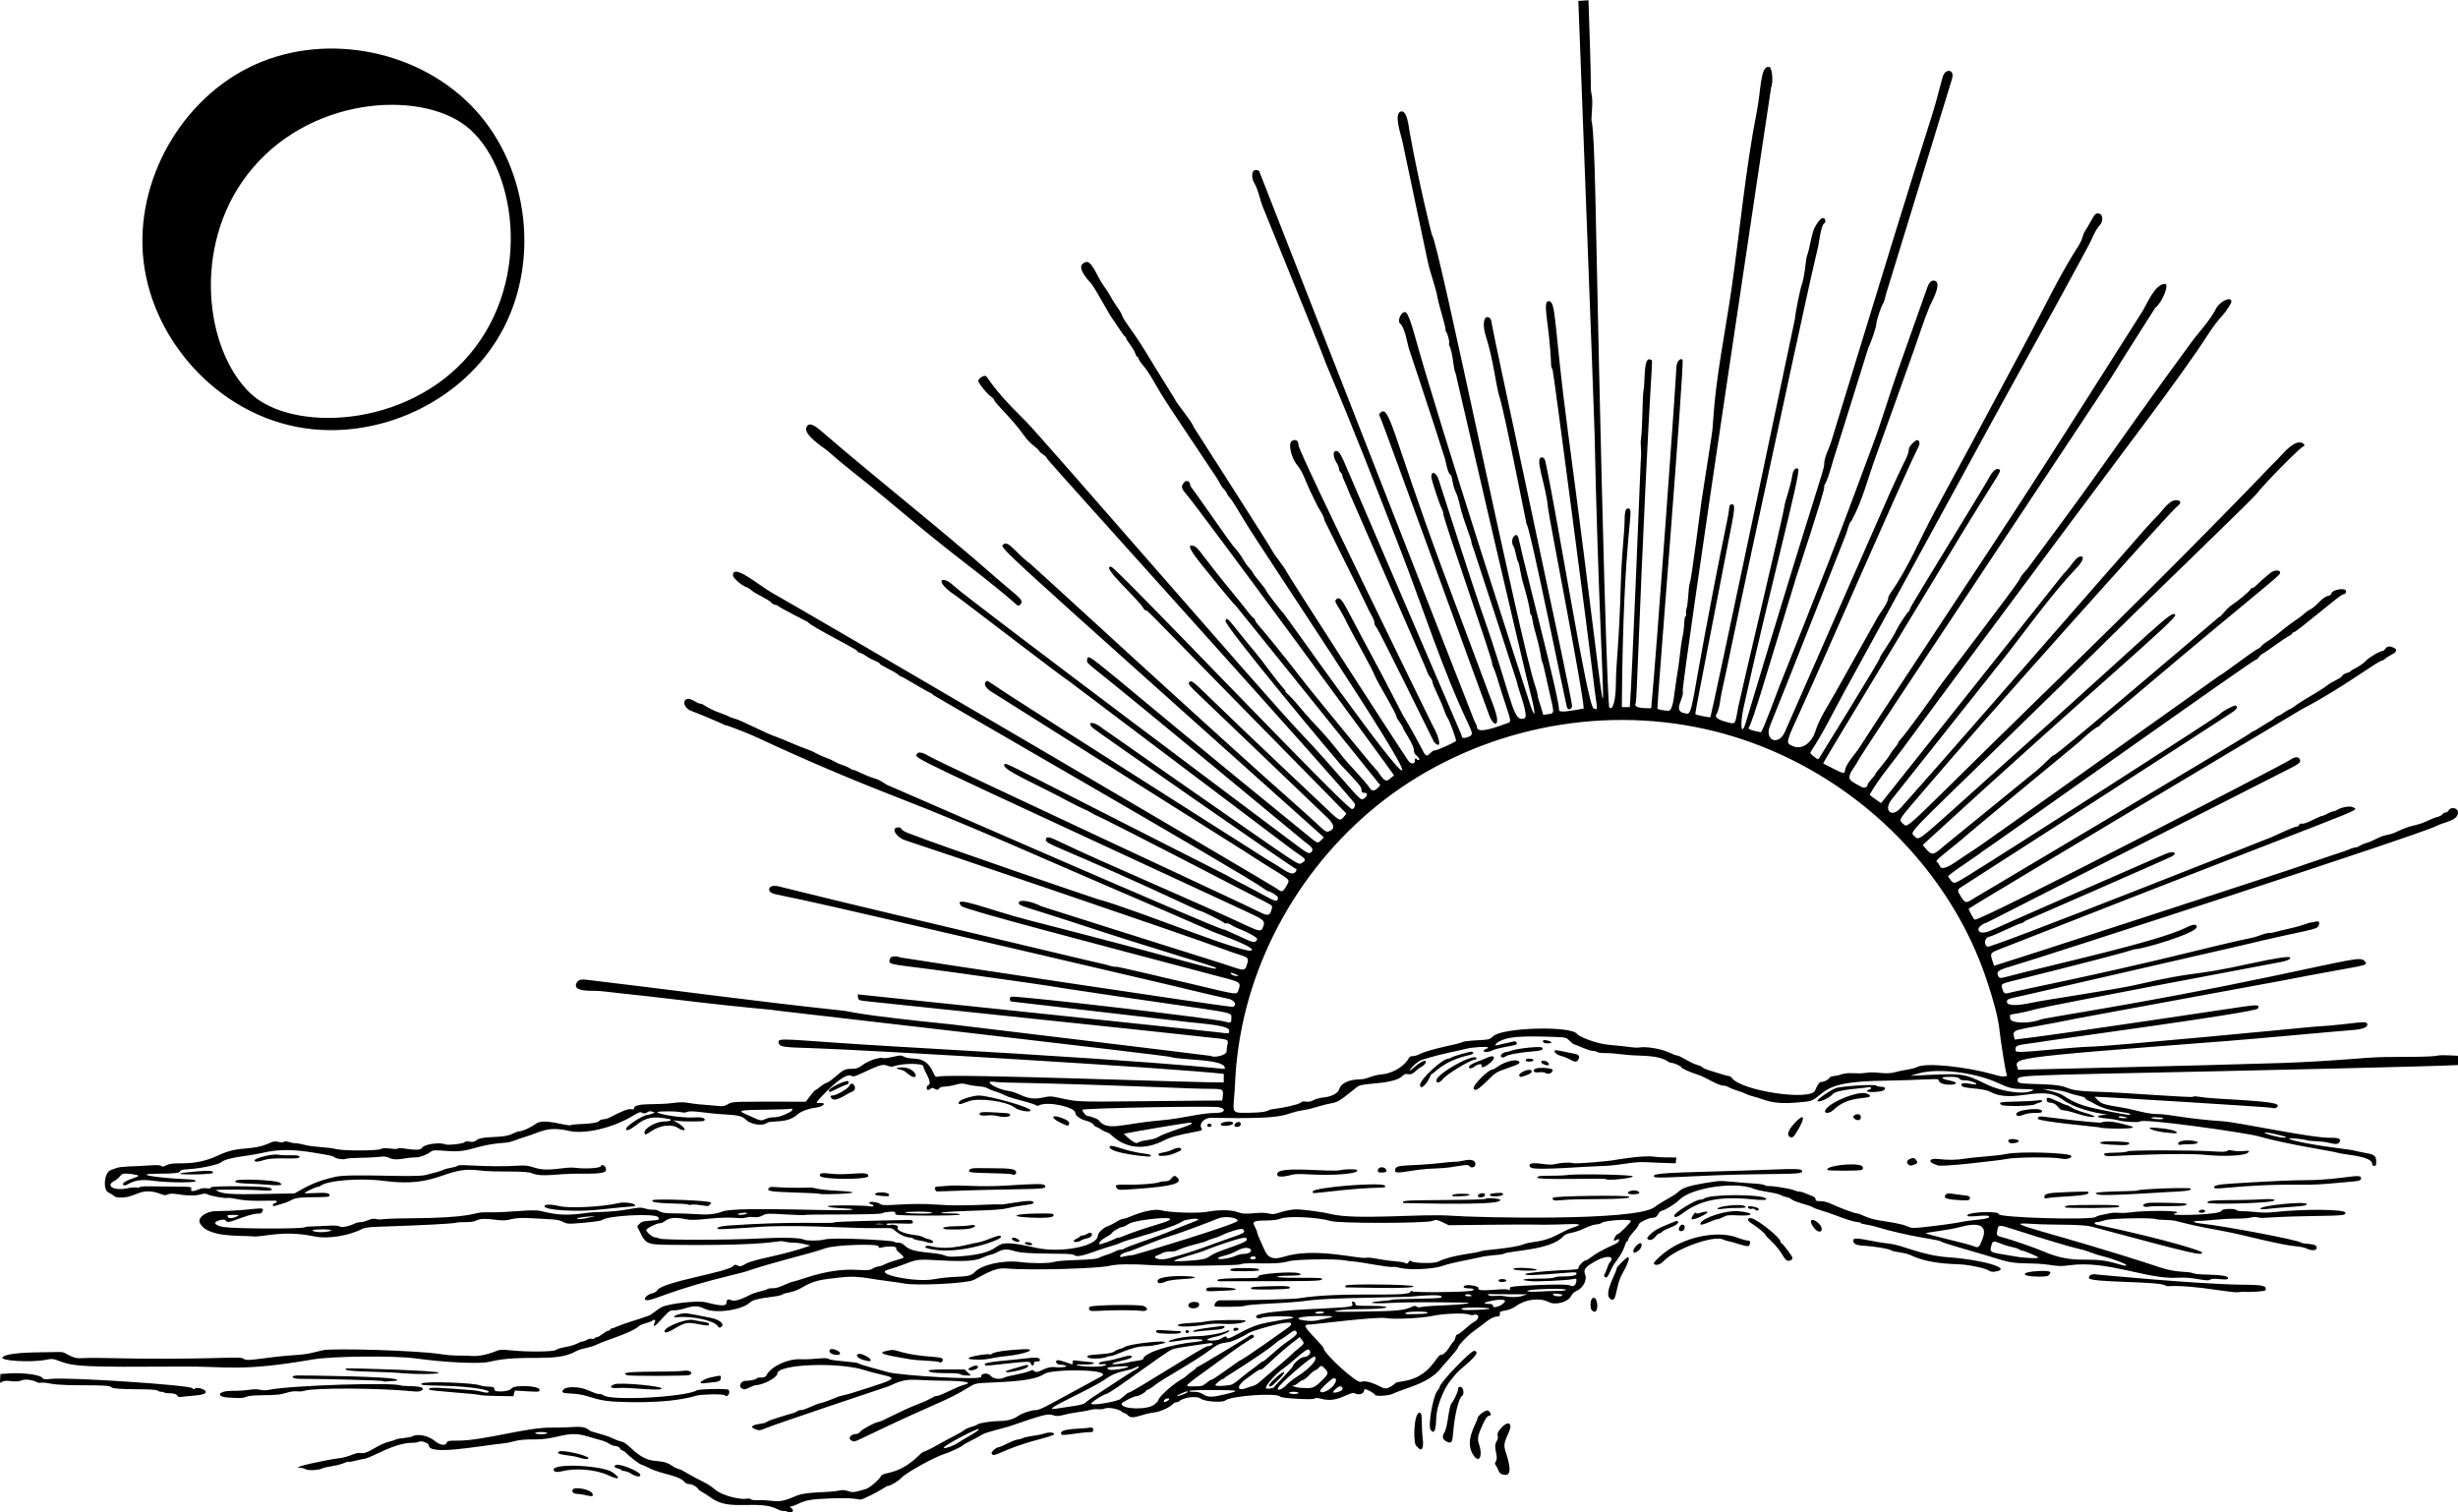 <?xml version='1.0' encoding='utf-8'?>
<svg xmlns="http://www.w3.org/2000/svg" version="1.1" id="Layer_1" x="0px" y="0px" viewBox="0 0 5000 3076.8" style="enable-background:new 0 0 5000 3076.8;"> <g transform="translate(2307.73 -28.181)"> <path d="M-705.5,3103.7c-9.5-4-8.4,1-20.3-5.1c-39.9-20.3-97.3,4.9-134.4-22.6c-15.3-11.3-24.5-14.3-26.9-18.2 c-3.1-5.1-12.5-10.4-18.6-10.4c-3.2,0-7.2-1.6-8.7-3.5c-12.7-15.3-45.6-15.2-74.2-29.8c-6.9-3.5-13.4-6.4-14.5-6.4 c-2.7,0-23.9-16.1-30.3-22.9c-7.7-8.3-10-3.8-13.4-10.2c-3.6-6.7-10.7-2-21-8.9c-10.9-7.3-22.1-8.1-43.6-15 c-44.5-14.1-58.3,6.3-110,5.8c-38.9-0.3-40.5,5.7-61.1,7.9c-55.5,6-153,25.3-153,4c0-4.2-14.9-9.8-19.5-7.4 c-2.5,1.3-8.8,2.4-14.1,2.4c-37.1,0.1-80.8,29.4-96.2,32.2c-13.2,2.3-31.4,7.9-33.7,6.5c-2.7-1.7-7.6,4.6-32.8,8.7 c-9.5,1.5-18.5,3.5-20,4.4c-6.2,3.8-27.8,5.2-33.8,2.1c-3.3-1.7-8-3-10.5-3c-27.4,0,61.7-17.7,73.1-18.8 c27.8-2.7,37.6-13.4,49.1-11.3c15.4,2.9,31.8-16.8,58.5-23.3c17.8-4.3,8.1-5,28.6-7.1c7.6-0.8,15.8-2.4,18.1-3.6 c11.1-5.9,32.6-1.4,45.8,9.7c9.7,8.2,21.7,10.1,23.7,3.8c1.4-4.3,3-4.7,23.1-4.7c52.4,0,140.2-27.3,190-26.5 c48.9,0.7,62.6-6.7,77.5,5.7c4.5,3.8,29.3,7.5,47.9,16.4c22.2,10.7,17,1.2,37.6,20.6c41,38.4,54.2,16.2,81.9,34.5 c14.6,9.7,11.4,4.1,24.1,11.5c39.5,22.9,47.7,23.4,63.5,37c15.9,13.8,53.5,21,64,19c11.5-2.2,5,3.4,20.7,2.9 c40.6-1.3,39.3,9.8,80.7-8.7c21-9.4,64.9-5.8,88.3-11c6-1.3,11.2-0.9,17.4,1.3c9.1,3.2,11.1,3,35.6-4.1c8-2.3,26.4-17.8,31.3-26.5 c5.5-9.7,34.4,0,78.1-42.9c10.9-10.7,3.6-1,41.8-23.2c15.7-9.1,43.9-22.5,49.2-27.3c6.1-5.5,22.6-8,27.2-11.7 c3.6-2.9,29.6-6.9,44.3-6.9c15.4,0,28.7-3.5,37.6-9.9c7.9-5.7,27-12.2,35.8-12.2c10.9,0,25.7-10.1,133.7-68.5 c27.9-15.1-99.1-15.7-114.6-5.6c-16,10.5-43.8,15.2-105.8,17.8c-35.1,1.5-35.4,1.6-47.5,9c-52.3,32.1-51,23.9-220.7,105.5 c-13.9,6.7-15.2,6.8-21.1,2.2c-5.4-4.1,1.9-11.9,11.2-11.9c2.8,0,6.6-2,8.3-4.5c3.2-4.6,31.2-19.8,36.6-19.8 c6.1,0,43.6-22.1,84.2-37.7c26.9-10.3,28.6-15.3,34.4-15.3c8.5,0,43-19.7,56.7-22.9c19.1-4.5,1.4-7.9-42.2-8.2 c-68.4-0.3-69.8-8.7-112,11.4c-0.2,0.1-230.9,77-250.2,85.4c-10.4,4.5-12.7,4.8-19.3,2.4c-13.5-4.9-9.8-9,10.7-11.9 c13.5-1.9,5.7-3.2,26.5-9.7c24-7.5,27-8.8,36.7-11.2c10.8-2.7,9.8-6.6,17.6-6.6c7.6,0,26.9-10.9,36.8-13.4 c23.2-5.7,34.9-13.9,47.5-16.3c4.3-0.8,12.2-2.9,17.7-4.6c122-38.3,88-27.7,27.6-47c-53.7-17.1-177.8-12.2-177.8,7.1 c0,7.8-29,23.3-43.7,23.4c-1.6,0-7,2-12,4.4c-10.7,5.2-12.5,5.3-17.9,1.2c-5.3-4,0.6-14.4,8.1-14.3c8.5,0.2,23.5-2.9,23.5-4.9 c0-1.1,3.9-1.9,8.8-1.9c7,0,9.3-1.1,11.6-5.3c9.2-17.3,42.4-32.9,68.2-31.9c29.4,1.1,52.8-4.9,58.1-0.5c4.5,3.7,56,5.9,59.6,8.7 c3.3,2.7,42.3,12.9,61,18.1c24.7,6.9,190.8,17,189.5,9.4c-1.3-7.4,13.6-9,19.1-2.1c5.1,6.4,19.2,8.3,27.7,3.7 c2.2-1.2,14-4.1,26.1-6.5c34.2-6.6,29.6-11.7,33.9-7.3c8.7,8.7,21.1-9.6,42.9-7.4c13.9,1.4,28.4-0.8,21.9-3.3 c-2.4-0.9-7.6-1.8-11.6-1.9c-7.9-0.2-11.1-9-3.3-9c4.8,0,28.6,8.8,28.6,8.8c0.3,0,0.6-2.1,0.6-4.6c0-6.8,1.2-3.1,38.1-0.1 c11.8,1,2.1,5.1-11,4.7c-49.7-1.5,9,8.2,34.5,3.1c9.6-1.9,8.7-5-1.1-3.7c-11.1,1.5-9.9-4.4,6-6.3c25.7-3,53.9-16.8,53.9-8.7 c0,2.1-6.1,4.5-18.8,7.4c-23.8,5.5-28.3,9.1-8.8,7.1c22.2-2.2,20-4.2,39.2-6.6c6.4-0.8,11.6-2.3,11.6-3.4 c0-12.1,54.9-29.9,107.7-35c29.6-2.8,6.7-9.7-36.6-2c-43.6,7.7-6.2-9.3,37.9-9.5c18.8-0.1,52.3-6,61.4-10.8c2-1.1,4.2-1.4,4.9-0.7 c1.9,1.9-14,9.4-25.1,11.8c-44,9.5-2.9,11,6.6,5.5c10.2-5.9,11.9-6.4,12.8-3.8c1.4,4.1,4.9,3.2,20.4-5.2 c41.8-22.5,46.4-21.3,91.7-29.9c15.8-3,23.3-2.6,23.3-5.1c-0.1-3.2-53.1-2.9-62.8,0.4c-7.4,2.5-9.1,2.4-12-0.5 c-11.8-11.8,111.8-16.9,130.6-17.8c65.5-3.4,66.6-3.6,64.4-10.4c-1.1-3.5-0.5-4.3,2.7-3.6c2.2,0.5,3.9,2.5,3.8,4.6 c-0.3,3.4,2.8,3.8,31.5,3.8c47,0,43.7,6.5-22.1,6.7c-19,0.1-39.1,1.3-46.6,3c-11.7,2.6-5.1,2.8,55.2,1.9c68.2-1,81.5-2.3,97.9-10.1 c3.8-1.8,6.2-1.7,9.6,0.3c5.8,3.6-4.7-0.8,53.6-2.8c40.2-1.4,68.1-5.4,39.9-5.7c-80.6-1-118.5-0.8-148.5,0.8 c-38.1,2.1-52.1-1.1-16.9-3.9c10.5-0.8,19.9-2,21-2.7c2.9-1.8,95.1-1.8,98.8-4.1c9.3-5.7-13.9-6.6-60.4-2.2 c-3.6,0.3-35.9,1.2-71.8,1.9c-173.1,3.4-103,6.8-215.3,12.3c-26.7,1.3-49.5,3.3-50.7,4.5c-2.2,2.2-59.2,3-61.3,0.9 c-3-3,4-12,9.3-12c48.3,0.3,150.3-2.3,161.2-4.1c89.8-14.6,218.5-1.8,226.8-12.6c2.2-2.9,3.7-3.5,4.4-1.7c1,2.7,95.7,2.2,117.2-0.6 c12-1.6,10-5.4-2.9-5.4c-9.6,0-13.2-3.3-6.5-5.8c6.6-2.5,28,1.5,26.7,5c-4.1,10.7,49.3-0.7,60.8,3.6c3.6,1.3,4.4,1,3.4-1.5 c-1.7-4.3,2.1-5.2,29.6-6.7c50.9-2.9,88.7-3.1,92.9-0.4c5.7,3.5,11.6-0.4,12.6-8.4c0.7-5.9,0.4-6.1-6.6-4.6 c-12.5,2.6-72.9,5.5-87.4,4.1c-24.2-2.3-14.8-5.1,17-5.1c44,0,25.6-4.4,48.6-4.4c19.4,0,28.9-1.9,28.9-5.9c0-2.6-2.9-2.9-14.9-2 c-75.5,6-92.6,6.5-88.7,2.6c1.8-1.8,40.6-5.8,67.2-7c41-1.9,39.6-1.7,40.5-6.2c0.9-4.6,11.1-14.4,15.1-14.5 c5.8-0.2,11-11.6,55.4-31.1c7.9-3.5,11.6-6.4,11.6-9.2c0-3.5-0.6-3.7-4.3-1.4c-12.7,7.9-1.9-11.5,2-11.5c3,0,26.6-23.7,26.6-26.7 c0-4.5-51.4-1.4-59,3.6c-8.6,5.7-12.2,0.2-34.6,11c-26.7,12.8-36.5,8.1-44.2,16.9c-25.5,28.9-110.5,28.4-122.4,35.8 c-3.1,1.9-26.6,1.7-49.1,7c-25,5.9-52.7,9.7-74.1,17.2c-18.9,6.6-66.9,8.9-86.2,4c-6.2-1.5-12.1-2.6-13.3-2.2 c-8.3,2.3-60-8.8-77.1-10.4c-9.7-0.9-19.7-2.1-22.1-2.6c-16.3-3.7-100.1-2.4-114,1.7c-29.9,8.9-84.2,0.5-98.7,6.3 c-6.7,2.7-144.7,3.9-179.3,1.6c-40.5-2.7-73.3-2.2-87.2,1.5c-18.6,4.9-155.4,9.9-210.8,5.2c-24.2-2.1-48.7,16-65.7,23.8 c-15.2,6.9-118.9,11.8-141.9,6.6c-8.1-1.8-50.7-6.8-68.5-10c-21-3.8-40.2-4.5-60.7-2c-34.3,4.1-51.3,4.6-78.1,20.9 c-17.4,10.6-32.2,9.3-38.9,13.6c-10.1,6.3-54,5.2-66.3,16.5c-16.8,15.6-70.2,23-91.6,12.8c-13.8-6.6-22-6.8-40-1.1 c-35.8,11.2-21.4-7.8-51.2,25.6c-10.7,12-15.4,13.6-10.8,3.5c2.6-5.7-0.5-7.9-5.2-3.6c-3.2,2.8-22.2,6.5-26,10.1 c-14.8,14.4-69.9,29.8-85.1,37.5c-15.6,7.9-32.8,8-43.2,14c-42.8,24.8-106.1,4.7-176.9,21.7c-19.8,4.8-88,1.6-150.2-6.9 c-42.8-5.9-170.3-4.6-208.7,2.1c-145.8,25.3-175,14-259.5,14.5c-211,1.2-226,0.5-259.8-12.5c-9.1-3.5-11.9-3.6-24.3-1.2 c-30.4,6-95,2-87.6-5.4c6.1-6.1,32.6-9.5,78-9.9c52.7-0.5,39.8-2.6,57.4,6.1c19.6,9.7,17.3,4.4,61.8,5.4 c227.4,5.2,286.7-4.9,293.3,1.7c6.7,6.7,40.7-3.4,105.3-7.6c31.2-2.1,38.1-6.1,56.3-9.9c20.5-4.3,189.8,0.4,238.4,7.9 c31.3,4.9,36.5,2,64,3.8c15,0.9,32-2.6,51.3-10.6c5.4-2.3,11.6-2.4,28.7-0.7c34,3.5,86.4,3,90.9-0.9c2-1.7,10.8-4.4,19.5-5.9 c24.8-4.3,28.4-11.2,34.4-11.2c5.8,0,13-7.5,19.5-5.5c5.9,1.9,4.7-3.4,10.2-3.4c5.1,0,18.4-13.3,23.7-13.3c5.2,0,2.2-4.4,6.2-4.4 c4.2,0,11.2-5.3,40.5-14.4c30.6-9.5,24.6-8.5,33.5-11c6.8-1.9,19-13.4,27.3-17.7c14.7-7.7,73.8-14.2,90.3-10.1 c32.4,8.2,42.1,8.2,42.1,0.3c0-5.9,3.9-7.7,9.9-4.5c5.4,2.9,19.7-1.2,37.8-10.9c11.4-6.1,32-8.9,35-11.6c1.2-1,5.8-1.9,10.4-1.9 c8.2,0,11.4-1,30-9.1c13-5.7,5-1.2,36.4-11.6c92.6-30.6,122-8,139.1-19.9c7-4.9,10.8-1.8,22-7.5c9.9-5.1,26.1-9.4,36.7-12.7 c10.6-3.3-14-13.6-12.1-20.7c1-4-16.5-4.7-29.8-1.3c-4.9,1.3-6.1,0.8-6.1-2.3c0-6.1-88.1-3.2-107.1,3.5c-7.3,2.6-21.7,7-32,9.8 c-156.8,42.1-101.5,31.1-155.7,44.2c-127,30.7-160.9,51.9-175.7,51.9c-10.9,0-1.8-11.5,11.3-14.4c3.6-0.8,7.5-3.1,8.6-5.2 c9.9-18.4,145.5-37.1,155.9-50.6c1.8-2.4,3.4-2.4,8.1-0.3c5.1,2.3,7.1,1.9,15.8-3.1c18.9-11.1,68.8-15,132.3-37.5 c-35.7-9.4-34-3.8-51.9-7.9c-21-4.9-2.4,8.9-232.6,6.4c-54.5-0.6-50-1.5-68-37.7c8.3-8.8,7.9-10.2,26.2-11.4 c18.3-1.2,21-2.4,16.1-7.4c-8.1-8.1-102.7-3-113.8,6.1c-2.4,2-25.1,4.8-57.5,7.1c-10.9,0.8-15.4,0.1-22.1-3.5 c-10.8-5.8-22.6-4.9-67.1-7.5c-43.9-2.6-36.6,7.7-67.2,3.6c-50.3-6.6-31.1,4.3-61.5,4.5c-48.1,0.3,38.1,1.9-184.8,9.6 c-11.6,0.4-23.4,2-26.2,3.5c-26.8,14.3-71.3,21.7-97.8,16.1c-66.4-13.9-103.4,1.7-125.5-0.2c-26.7-2.3-92.3,2.9-108.2-26.8 c-5.9-11,12.2-24.5,32.7-24.6c80.4-0.3,103.4-13.5,93.3,2.4c-3.8,6.1-3.4-2.9-41.2,11.1c-27.3,10.1-29.1,10.3-32.9,5.1 c-2.5-3.5-20.9,1.2-20.9,5.4c0,3.2,7.2,6.8,16.6,8.3c24.7,3.8,160,4.2,166,0.5c1.4-0.9,5.8-1.5,9.9-1.5c19.4,0.1,55.5-4.1,60.2-0.2 c3.5,2.9,19.7,0,30.1-5.4c3.5-1.8,9.2-3.3,12.8-3.3c12.4,0,21-9.4,32.3-6.3c8.9,2.5,5.9-1.1,60.7-1.4 c143.1-0.6,135.8-12.7,158.3-12.3c56.9,1.2,96.7-7.5,116.9-2.3c33,8.3,53.1,9.1,92.2,3.5c21.6-3.1,44.2-0.2,84.6-7.4 c22.4-4,25.6-4.1,35.3-1.2c15.9,4.8,16.3-0.9,27.8,5.3c6.7,3.6,12.7,4.3,37.4,4.4c41.1,0.2,63.7,6.6,90.2-3.8 c30.5-12,277.6,2.4,265-4.9c-2.4-1.4-48.9-2-50.2-6c-0.8-2.5,75.3-2.2,87,0.4c6.9,1.5,8.5-2.6,1.7-4.3c-3.1-0.8-5-2.4-4.2-3.7 c1.8-2.9,18.5-0.4,23.1,3.5c6.9,5.9,52.8-4.1,117.1,1c49.1,3.9,114.5-1.8,125.9-0.5c7.6,0.9,59.1-10.4,66.1-6.1 c11.3,7-21.1,6.4-48.3,13.2c-13.1,3.2-29.6,4.5-76.8,5.8c-54.2,1.5-83.6,5.4-40.2,5.4c10.5,0,17.5,0.9,17.5,2.3 c0,2.8-125.6,2.8-130.1,0.1c-1.6-1-2.3-2.9-1.5-4.2c1.9-3.1-20.3-2-26.5,1.4c-7.4,3.9-154.1,1.6-157.3,3.6c-1,0.6-18.8,0-39.7-1.2 c-36.2-2.2-38.4-2.1-46.5,2.2c-14.4,7.5-18.5,0.2-33.5,4.2c-15.7,4.1-19.7-3.4-76.8,2.4c-27.3,2.8-36.3,3-46.5,0.8 c-42.1-8.7-38.8,8.4-52.8,8.4c-6.1,0-26.9,10.7-26.9,13.8c0,3.9,13,14.9,17.6,14.9c2.6,0,6.8,1.1,9.3,2.4 c6.1,3.3,140.4,3.2,201.8-0.1c47.1-2.5,84.6-1.7,91.7,2.2c5,2.7,31.9,2.7,41.2,0c19-5.4,137,1.7,141.6,4.1 c10.1,5.4,12.1-2,23.6,9.1c16,15.6,62,11.5,79.8,19c6.7,2.8,12.7,3.2,30.1,2c114.8-7.9,42.8-43,155.4-17.6 c51.4,11.6,126.5-3.2,126.5-24.9c0-5,11.3-15.9,19.2-18.5c4.4-1.5,12.5-5.5,18-9c14.7-9.3,12.1-3.8,27.3-10.4 c26.6-11.5,52-16.7,64.6-13.3c17.1,4.7,75,6.5,93.6,2.9c22-4.2,47.4-4.1,59.9,0.3c11.6,4,17.4,4.4,39.4,2.3 c26.5-2.5,28.5,4.8,40.8,1c23.7-7.4,35.7-9.3,49.8-8c24.4,2.3,47.2,5.6,60,8.8c53.9,13.4,182.4-1.1,248.5,3.8 c48.1,3.6,373.2,11.6,411.3-17.6c7.6-5.8,18.1-12.3,36.8-22.7c21.3-11.9,5.6-18.4,91-30.1c12.7-1.7,44.9,3.4,73.1,4.7 c27.2,1.2,22.7,5.5,30.7,5.2c9.3-0.4,44,5.2,51.2,8.2c4.2,1.8,9.7,3.2,12.1,3.2c5.7,0,13.6,4.3,25.5,8.8 c14.5,5.5-0.8,10.8,16.8,10.5c5.4-0.1,13.9,1.9,19.3,4.4c17.5,8.2,49.9,20.4,54.3,20.4c8.1,0,17.8,9.7,46.8,14.5 c18.8,3.1,44.2,6.3,56.5,12c7.8,3.6,11.3,3.9,28.7,2.1c31.8-3.2,69-8.3,85-11.7c17.3-3.7,53-4.4,53-9.8c0-7.2-51.9,4.4-43.7-4 c6.2-6.4,64.8-7.8,63.1-1.5c-1.9,7.2,188.7,12.7,197.4,5.8c3.8-3.1,11.4-3.8,27.3-7.3c16.7-3.7,18.4,1.4,44.6-2.2 c27.2-3.7,93.5-3.8,93.5-0.1c0,3.3-6.6,1.1-6.6,4.3c0,2.8,97.2,1,97.2-7.6c0-3.9,27.5-4.9,29.8-1.1c0.8,1.2,7,2.3,13.9,2.3 c22.5,0.2,37.1,4.7,61.8,1.9c60.4-6.8,146.3-6.1,146.3,1.2c0,5.5-2.9,5.7-73.4,6.9c-93.4,1.6-92.1,5.4-104.1,2.7 c-13.8-3.1-8,2.3-44.5,2.4c-34.3,0.1-58.3,4.6-75.8,4.6c-15.7,0-12.8,3.5,4.5,5.4c48.9,5.4,195.9,33.1,203.8,38.9 c5.5,4,35.3-0.1,30.5,12.4c-1.5,3.9-11.6,3.8-19.7-0.3c-3.6-1.8-11.9-3.7-18.6-4.3c-39.9-3.6-107.5-23.6-155.6-32.2 c-96.1-17.2-83.1-21.1-112.5-21.8c-9.6-0.3-18.3-0.9-19.3-1.5c-5.7-3.5-91.9-2-103.3,1.8c-6.6,2.2-14.3,4-17.1,4 c-6.6,0-6.8,4-0.2,5.4c153,32.9,213.7,53.9,213.7,56.4c0,7.1-12.2,4.5-224.2-52.4c-21.7-5.8-78.8-2.8-124.1-5.9 c-73.9-5,51.3,18.8,264.3,89.2c33.3,11,54.7,7,65.6,11.3c13,5.1,71.4,0.4,71.4,10.2c0,6.5-30.3-2.3-36.7,3 c-6.2,5.1-33.4-6.2-65.3-4c-61.8,4.2-144-36.4-221.7-25.2c-30.4,4.4-30.5-3-78.8-3.8c-43.6-0.8-43.5-2.5-93.3-17.6 c-17.9-5.4-84-23.7-88.5-27.2c-5.5-4.2-62.6-8.6-135.7-30.9c-11.5-3.5-24.5-3.7-27.5-6.6c-4.5-4.3,0.8,4.4-53.1-16.4 c-19.8-7.6-37.8-11.6-44.2-15.6c-7.8-4.9-34.1-9.3-43.5-16.3c-8.5-6.3-10.8-2.8-20.5-8c-11.9-6.4-40.8-7.2-56.3-13.5 c-37.3-15.1-125.6-2.2-150.5,22c-11,10.6-28.9,20.9-35,22.4c-11.3,2.7-7.3,14.7-19.8,14.7c-8.5,0-28.7,10-28.7,14.2 c0,1.7-4.7,8.3-10.5,14.6c-16.2,17.8-7.9,16.1-13.1,19.3c-5.1,3.1-1.3,13.4-25.2,44.6c-9.5,12.5-14.3,37-20.9,26.4 c-1.9-3.1,1.7-4.2,5.6-16.5c1.5-4.9,3.6-9.8,4.7-10.9c13.2-14.2-5.7-16.4-28.6-3.3c-21.9,12.5-24.8,16.5-20.5,28.6 c3.8,10.8-5.4,26.7-18.5,32.2c-4.2,1.8-8.4,5.8-10.1,9.5c-5.7,12.8-32.2,20.1-46.3,12.6c-17.1-8.9-45.4-5.8-64.2,7.2 c-8.7,6-16,9.1-23.8,10.2c-6.5,0.9-11.1,2.6-11,4.1c0.7,6.1-0.5,8.1-5.2,8.1c-12.7,0-26.9,15.2-47.8,29.8 c-13.1,9.1-33.3,30.8-33.3,35.7c0,1.1-21.2,26-30.3,35.6c-5.6,5.9-14.5,25.3-68.9,43.8c-12.9,4.4-27.1,9.8-31.6,12.1 c-8.8,4.5-37.1,6-37.1,2c0-2.3-15.8-11.1-19.8-11.1c-1.3,0-2.3,1.5-2.3,3.4c0,5.3-10,8.9-16.5,5.9c-6-2.7-7.4-2.4-25.1,5.5 c-36.2,16.1-49.6-1.8-59.7,4.5c-4.3,2.7-66.8-0.9-68.8-4c-5.6-8.6-99.9-2.1-112.2,7.7c-6.1,4.8-42.1,2.1-49.8-3.8 c-8.3-6.3-36.2-2.6-44.7,5.9c-2.3,2.3-7.5-0.1-12.6,5.6c-5.8,6.4-25.8,15.4-36.8,16.5c-26,2.7-44.6,16.4-54.1,5.9 c-5.6-6.1-7.9-3.2-11.8-7.1c-5.5-5.5-27.6-9.9-34.7-6.9c-9.7,4.1-15.5-0.8-29.7,3c-13.9,3.7-32.5,4.6-53.1,9.9 c-11.8,3-15.8,3.2-22.4,1c-11.5-3.7-17.2-2.3-90.2,22.8c-7.7,2.6-47.3,11.6-55.2,16.9c-7.9,5.3-38.2,19.7-39.7,22.2 c-1.4,2.1-27.7,14.4-35.4,16.5c-17.3,4.7-80.1,38.4-90.3,50.6c-3.6,4.4-21.1,14.7-25,14.7c-5.2,0-7.9,6.5-47.5,24.7 c-17,7.8,0-2-69.2,0.7c-41.1,1.6-50.3,3.2-69.4,12.4c-13.4,6.4-17.6,3.1-11.7,6.6C-690.6,3101.4-695.8,3107.8-705.5,3103.7 L-705.5,3103.7z M-341.1,2952.5c16.8-9.4,25.9-15.7,24.6-17c-2.6-2.6-67.7,31.5-71.3,37.3c-2.1,3.4,12-0.2,22.4-5.7 C-365.4,2967.8-352,2958.6-341.1,2952.5z M-1194.7,2943.7c0-2.9-24.3-2.9-24.3,0C-1219,2946.6-1194.7,2946.6-1194.7,2943.7z M-73.2,2863c8.9-5.5,64.6-43,75-48.3c9.7-4.9,9.2-9.1,0.6-4.7c-17.2,8.9-35.5,5.6-58.9,22.2c-33.3,23.7-139,67.4-104.4,62 C-82.9,2882.1-118.3,2890.9-73.2,2863z M48.7,2876.5c0.2-6.4,31.4-34.1,48.7-43.3c7.8-4.1,8.2-7.4,20.2-15.4 c11.4-7.6,7.2-8.8,11.1-8.9c1.4,0,101.7-60.3,105.9-63.6c3.8-3,8.4-1.9,8.4,2c0,3.2-2.3-0.3-57.4,40c-89,65.1-89.6,61.5-63.5,61.3 c14.5-0.1,16.7-0.7,23.7-6.6c4.2-3.6,8.6-6.5,9.7-6.5c5.1,0,57.6-39.8,59.4-39.8c4,0,89.7-61,90.5-61.6 c52.3-34.7-63.4,0.3-71.8,5.2c-55.1,32.8-46.9,10.7-75.5,32.1c-41.4,31-97.4,59.3-118.2,75.9c-15.3,12.2-14.3,6.2-15.8,9.7 c-1.6,3.9-15,11.5-20.2,11.5c-5.4,0-30.2,12.8-30.2,15.6c0,11.4,52.6,12.7,66.4,1.7C40.4,2885.8,48.7,2878.5,48.7,2876.5z M-27.7,2873.3c14.8-10.5,12.1-11.4,14.6-11.4c7.8,0,154-95,161.7-95c9.7,0,17.3-8.3,1.1-5.7c-9.6,1.6-62.4,8.1-72.8,12.1 c-14.7,5.6-121.7,87.4-134.4,90.8c-6.9,1.9-23,11.7-29.6,18.1C-95.8,2890.8-27.7,2878.3-27.7,2873.3z M70.7,2874.8 c0-3.7-11-1.1-11,3.9C59.7,2883.6,70.7,2876.6,70.7,2874.8z M205.5,2857.9c0-2.4-89.2-2.6-93-0.2c-2,1.3,0.7,2,8,2 c27.7,0.1,14.5,17.4,59.6,5.9C180.1,2865.8,205.5,2860.2,205.5,2857.9z M98.8,2865c12.5-4.8,12-8.6,1.8-4.3 C83.1,2868,81.6,2871.5,98.8,2865z M333.6,2861.9c0-2.8-20.7-3.1-18.8,0C316.6,2864.9,333.6,2864.8,333.6,2861.9z M421.6,2856.4 c3.6-3.4,1.6-7.7-3.6-7.7c-3.9,0-13.8,8.3-13.8,11.6C404.2,2863,417.9,2860,421.6,2856.4z M404.8,2832.1 c-3.2,0-27.1,22.2-27.1,25.2c0,6.9,14.6,2.3,24.2-7.6C402.4,2850.1,417.8,2832.1,404.8,2832.1z M308.4,2846.4 c4.7-4.9,15-13,22.9-18c25.9-16.5,42.8-35.8,35.3-40.4c-4.5-2.8-75.1,58.3-75.1,65C291.6,2860.7,308.4,2848,308.4,2846.4z M230.2,2851.1c9.8-4,14-1.8,26.6-13.3c13.4-12.2,47.8-40,56.5-48.4c33.7-32.3,36.7-23.1,22.9-41c-47.1,34.4-75.9,68.5-79.7,66.1 c-2.7-1.7-17.2,10.4-26.7,16.9C206.4,2847.4,206.7,2860.6,230.2,2851.1z M284.4,2849.9c2.7-4.8,38.1-39.4,38.2-43.5 c0.1-3.8,16.2-17.3,20.7-17.3c11.1,0,18.4-9.5,11.6-15.2c-4.9-4.1-30.9,23.2-52.9,39c-15.6,11.2-34.7,32.6-34.7,39 C267.3,2854.7,282.7,2852.9,284.4,2849.9L284.4,2849.9z M286.6,2831.8c20.6-19,25.2-14.9,5.1,4.5c-4,3.8-17.8,18.7-17.8,9.8 C273.5,2846.5,274.7,2842.7,286.6,2831.8z M379.4,2838.4c15.5-14.8,16.2-17,8.2-25.6c-6.7-7.2-8-7.4-13.2-1.6 c-5.7,6.3-5.4,0.7-18.8,14.4c-14.3,14.6-11.1,6.5-21.7,15.5c-3.6,3-7.9,5.5-9.4,5.5c-8,0,2.7,4.2,12.4,4.9 C360.6,2853,364.5,2853.3,379.4,2838.4z M522.3,2848.5c13.3-7.8,1.8-6.9,26.1-10.7c53.2-8.5,66.3-53,74.5-53.2 c11.4-0.2,21.6-24.5,26.3-27.4c3.7-2.3,3.3-14.5,8.3-14.5c4.6,0,23.2-20,33-25c13.1-6.7,11.2-18.8-2.2-14.1 c-1.3,0.5-4.9-0.1-7.9-1.2c-9.7-3.6-51.6-2-73.9,2.8c-22.4,4.9-78.9,7.5-95.2,4.5c-18.4-3.4-147.1,12.9-152.7,13 c-16.1,0.1-15.1,2.8,12,31.3c7.7,8.1,14,15.5,14,16.6c0.4,11.4,67.8,72.6,75.9,68.9c6.6-3,20.9,0.2,36.7,8.3 C509.4,2854.2,512.5,2854.2,522.3,2848.5L522.3,2848.5z M195.2,2845.7c8.7-1.6,25.7-19.1,41.4-29.9c14.3-9.8,21.8-18,24.5-18 c3.8,0,29.3-26.3,49.3-39.8c18.3-12.3,22.4-17,18.6-21c-3.2-3.3-4.6-2.7-16.9,6.5c-19.5,14.7-12.8,6.7-24.6,16.9 c-24.4,20.9-104.1,70.2-104.1,70.5c0,1.2-1.1,2.2-2.4,2.2c-3.8,0-17.6,11.4-16.3,13.4C165.8,2848.5,182.7,2848,195.2,2845.7z M-32,2808.1c-24,1.6-24.3,1.7-22.1,5.2C-49.8,2820.2,20.7,2804.5-32,2808.1z M382.6,2712.2c27.1-5.5,26.2-7.1-4-6.9 c-40.8,0.3-59.2,5.4-32.9,9.2C367.8,2717.8,377.5,2712.2,382.6,2712.2z M583.7,2701.2c20-0.7,15.2-4.9-5.5-4.8 c-18.8,0-28.8,1.6-27.2,4.2C551.9,2702,557.4,2702.1,583.7,2701.2z M385.5,2698.5c1.9-3-15.9-2.8-17.7,0 C365.9,2701.6,383.7,2701.3,385.5,2698.5z M722.4,2690.5c2.5-2.5-71.6-4.3-54.8,2.1C672.8,2694.6,722.4,2692.4,722.4,2690.5z M746.7,2682.5c32.4-21.9-61.5-1.7-26.7-1.7c6.5,0,9,0.9,9,3.3C728.9,2692.5,748.1,2682.5,746.7,2682.5z M789.6,2664.3 c11.9-4,13.1-3-4.4-3c-67.4,0.2-71.5-2-64.4,2.1c5.8,3.4,18.1-0.8,32.4,1.8C775,2669.2,789.6,2664.9,789.6,2664.3z M684.7,2663.2 c-8.8-5.7-19.6,2.2-5.1,2.2C685.9,2665.3,687.2,2664.8,684.7,2663.2z M870.2,2663.2c0-2.9-8.9-2.4-13.8-3.2 c-4.6-0.7-6.7,1.4-3.5,3.4C857,2666.1,870.2,2665.9,870.2,2663.2L870.2,2663.2z M863,2654.3c25,0,24.2-7-43-3 c-30.6,1.8-27.2,6.3,3.4,4.4C836.2,2655,854,2654.3,863,2654.3z M-325.6,2616.7c13.9-15.4,57.9-25.4,92.7-21.1 c25.2,3.1,57,3.1,69.2-0.1c23-5.9,84-2,94.2-9.7c3.3-2.5,19-5.7,29.3-11.4c4-2.2,9.5-4,12.3-4s6-0.9,7.1-2.1 c3.5-3.5,71.6-25.4,100.4-38.2c7.3-3.2,27.6-11.3,43.7-17.3c12.2-4.6,4.8-7-11.9-3.9c-32.1,5.9,19.7,0.4-123.4,41.9 c-20.1,5.8-15.9,7.1-33.2,11.8c-36.6,10.1-69.3,27.1-77.8,18.6c-5-5-96.6,0.5-121.9-8c-25.6-8.6-31.3,3.7-45.5,7 c-30.1,7-14.9,18-120.4,11.3c-45.1-2.9-37.3,4.3-91.1,19.9c-29.6,8.6,55.9,26.2,93.4,19.3C-360.6,2621.8-337.5,2629.8-325.6,2616.7 z M2017.4,2601.7c1.2-2-33.1-14.6-49-18.1c-5.2-1.1-15.6-4.4-23.2-7.4c-26.5-10.3-4.1,1.8-156.3-46.9 c-31.7-10.2-31.5-10.2-34.1,3.8c-1.6,8.7-0.7,9.6,14.3,13.2c11.2,2.7,63.2,20.6,76.2,26.3c70.7,30.9,92.1,9.2,148,24.9 C2008.7,2601.8,2017.4,2604.9,2017.4,2601.7z M563.9,2594.3c4.5,3.8,45.5,4.6,52.6,1c30.5-15.2,81.6-17.6,88.6-21.9 c3.5-2.1,64.3-5.4,86.2-13.8c17.2-6.6,36.5-2.9,66.7-18.3c21.2-10.8,22.2-11.8,36-16.5c35-11.7-25.8-3.3-84.5-5.4 c-14.1-0.5-144.6,1-170.1,1.3c-24.4-11.4-24.4-12.4-32.8-8.8c-12.5,5.2-190.3,5.5-207.5,0.3c-26.4-7.9-87.9-10.8-102.4-4.7 c-5.3,2.2-15.8,3.5-29.8,3.7c-25.4,0.3-27.9,1.8-21.6,13.6c6.4,11.9,1.6,8.2,10.6,27.1c11.8,24.8,13.1,43.8,48.1,32.9 c63.6-19.8,151.2,5.2,167.5,2.2c9.7-1.8,29.4,4.8,56.8,6.9c10.1,0.8,19.9,2.3,21.7,3.3c4.5,2.5,4.7,2.5,7.8-1.8 C558.2,2596.2,559,2590.3,563.9,2594.3z M138,2590c17-3.1,9.9-7.3,41.3-18.4c49.4-17.4,53.1-19.4,47.3-25.2 c-2.8-2.8-48,11.3-87.4,27.2c-9.3,3.8-54.9,15.8-58.5,19.3C78.2,2595.4,120.4,2593.3,138,2590z M163.5,2557.8 c51.9-19.3,67-20.5,56.7-29c-2.9-2.4-29.7,5.5-43.1,12.7c-2.8,1.5-10.3,4.3-16.6,6.1c-18,5.3-8.5,5-31.3,10.6 c-49.9,12.3-38.5,16.2-56.8,16.2c-15.7,0-16.2,4.6-26.6,7.9c-11.1,3.5,2.7,12.6,28.5,4.7C74.4,2585.9,97.7,2582.3,163.5,2557.8z M205.1,2583.3c5.3-2.3,12.4-4.1,15.9-4.1c27.7,0,17-23-12.9-6.2c-18.8,10.5-38,10.9-38,15.3 C170.1,2591.6,193.4,2588.4,205.1,2583.3z M246.2,2588.2c0.7-1.1,0.3-2.7-1-3.5c-3.1-1.9-11.4,1-9.9,3.5 C237.3,2591.3,246.2,2590.4,246.2,2588.2z M1838.5,2586.2c-3.2-2.8-28.8-13.6-32.2-13.6c-1.7,0-5.1-1.3-7.5-3 c-5.8-4-19.1-4.1-36.7-11.5c-15-6.3-16.4-6-19.4,5c-4.4,15.9,2.7,12.6,49.5,21.3C1809.7,2587.7,1841.6,2588.9,1838.5,2586.2 L1838.5,2586.2z M-3.9,2581.6c6.7-0.7,213.7-63.7,213.7-69.7c0-7.3-26.9-10.4-40.2-4.6c-5,2.2-70.6,27.7-101.1,36.9 c-23.1,6.9-78.6,30.7-82.6,30.7c-1.6,0-6,1.6-9.8,3.5c-7.6,3.8-7.2,8.9,0.5,6.4C-19.8,2583.5-3.6,2581.3-3.9,2581.6z M1725.7,2546.7c9-25.8-7.7-33.1-49.4-21.5c-16.8,4.7-61.3,9.9-66.2,11.5c-5.6,1.9,84.3,21.1,98.3,27.2 C1716.8,2567.5,1719.2,2565.1,1725.7,2546.7L1725.7,2546.7z M-55.1,2554.9c11.7-4.1,18.2-8.7,22.4-8.8c6,0,11.4-6.5,84.5-28.5 c67.3-20.2-49.3-9.2-63.6,0.5c-4.7,3.2-10,5.9-11.7,5.9c-4.9,0-20.2,8.5-22.4,12.5c-2.9,5.2-19.7,10.8-24.5,18.3 C-74.2,2560.8-71.8,2560.8-55.1,2554.9L-55.1,2554.9z M-1641.1,2533.7c27.1-5.4-30.6-5.4-30.6-2.6 C-1671.8,2534.5-1653.1,2536.1-1641.1,2533.7z M-1822.1,2500.5c0.5-0.4-4.7-0.7-11.7-0.7c-11.9,0-12.5,0.3-10.3,4.4 C-1841.9,2508.2-1829,2506-1822.1,2500.5z M-1109.7,2505.2c18.4-4.4,17.6-3.5-2.1-1.9C-1145.3,2506.1-1138.1,2512-1109.7,2505.2 L-1109.7,2505.2z M-789.5,2497.5c7.5-3.2-12.9-2.4-16.6,0C-810.3,2500.3-795.9,2500.3-789.5,2497.5z M-411.8,2495.4 c-2-3.3-58-2.6-54.8-0.5C-462.3,2497.6-410.1,2498.1-411.8,2495.4z M-1132.1,3067.5c-9.3-0.2-14.4-5.1-9.9-9.6 c5.3-5.3,34.1,0.4,38.6,7.7C-1095.4,3078.3-1117.6,3067.8-1132.1,3067.5z M-1071.1,3029.2c-24.1-11.4-65.3-15-93-8 c-11.1,2.8-17.4,1.6-17.4-3.3c0-13.3,99.5-8.6,119.8,5.6C-1043.2,3036.6-1048.7,3039.8-1071.1,3029.2z M-1023.6,3026.3 c-13.7-8.2-17.5-3.8-19.8-7.4c-0.7-1.1-4.2-2.7-7.9-3.5c-7.2-1.6-8.6-4.9-3-7c7.9-3,47.7,13.2,49,20 C-1003.8,3035.6-1020.5,3029.3-1023.6,3026.3z M749,3027.9c-9.3-2.7-7.4-9.4-14-18.5c-2.2-3.1-2.2-4.8,0.2-8.6 c6.2-9.9-6.3-27,1-39.4c8.5-14.3-5.2-11.5,9.8-28.3c13.4-15.1,23.9-10.4,16.1,7.2c-11.4,25.7-11.6,27.5-5.8,45.4 C767.1,3019.2,764.8,3032.5,749,3027.9L749,3027.9z M-1130.7,2993.2c-16.6-5.3-50.9-5.1-39.8-12c6.7-4.1,59.6,7.9,59.6,13.5 C-1110.8,2997.5-1119.2,2996.9-1130.7,2993.2z M691.8,2991.7c-24.9-30,6.1-70.4,6.1-78.6c0-4.5,15.2-16.2,20.2-15.5 c5.4,0.8,9.2,10.7,4.1,10.7c-4.1,0-7.9,5-13.8,17.8c-10.2,22.4-11.4,28.8-7.6,40C708.4,2988,702.5,3004.6,691.8,2991.7 L691.8,2991.7z M-290.6,2985.3c-1.7-2.8,9.3-12.9,14.1-12.9c1.6,0,9.9-3.5,18.5-7.7c23-11.4,18-5.5,30.9-10.8 c10.8-4.5,29.3-4.7,43.8-9.4c10.2-3.3,20.9-2.4,19.5,1.8c-0.4,1.3-13.2,5.6-28.3,9.6C-272.8,2976.9-285.5,2995.5-290.6,2985.3z M580.6,2902.2c6.2,1.2,2.2,23.5,5.8,52.9c2.6,21.1-2.9,28.1-12,15.4C566.1,2970.4,567.5,2899.6,580.6,2902.2z M633.4,2960.1 c-6.7-3.7-7.9-10.5-3.1-17.6c7.2-10.4,8.5-52.5,15-60c4.6-5.3,12.9-23.3,12.9-27.7c0-5,4-6.9,7.8-3.8c3.8,3.1,4.3,14.4,0.8,16.6 c-7.4,4.6-15.5,38.1-18.9,78.3C646.5,2963.7,644.2,2965.9,633.4,2960.1z M-148.6,2946.4c-8.3-13.4,43.7-10.7,57.1-13.8 c10.6-2.5,8.4,8.8,5,8.9C-115.1,2942.3-146.4,2950.1-148.6,2946.4L-148.6,2946.4z M602.7,2937.6c-6.5-7.7,4.8-71.6,14.3-81.2 c2-2,3.7-4.9,3.7-6.4c0-8.4,63.9-75,70.7-73.7c9.1,1.7,4.3,9.7-15.9,27.1c-26.6,22.8-19.1,17.6-30.4,30.5 c-15.8,18-30.8,56-31.3,78.8C613,2955.4,603.1,2936.8,602.7,2937.6z M-1060,2879.5c-45.1-3.3-47.9-14.4-85.3-16.3 c-18.4-0.9-20.6-1.9-17.1-7.3c4.9-7.7,32.4-7.5,50.5,0.4c14.6,6.4,19.2,7.9,24,7.9c2.7,0,6,1,7.2,2.2 c12.2,12.2,166.6,4.3,190.4-9.7c4.9-2.9,62.9-3.9,64.7-1.1c4.3,6.9-2.6,16.4-8,11c-2.7-2.7-47.4-2.1-57.1,0.8 C-954.8,2886.7-1054.4,2879.5-1060,2879.5z M-1844,2871.3c-26.5-1.8-18.9-14.1,8.4-13.6c10.6,0.2,25.9-0.7,34.1-2 c25.6-4.1,21.5,3.7,42.1-0.3c47-9.1,256.2-15.6,268.3-8.3c2.6,1.6,55.5-1.1,41.2,9.7c-3.2,2.4-7.7,2.9-18.6,1.8 c-67.3-6.8-200.7-7.4-219.9-1.1c-11.9,3.9-16.5-1.8-34.1,3.5c-15.4,4.6-22.1,5.4-51.8,5.6C-1826.9,2867.2-1790.9,2875-1844,2871.3 L-1844,2871.3z M-1947.5,2867c-3.8-6.7-23.1-2.8-26.2-6c-1.9-1.9-9.8-0.4-13.2-3.7c-5.1-5.1-89.6-0.4-94.5-7.1 c-5.1-7-92.2-0.8-123.5-7.2c-22.4-4.6-20.8,0.6-27.1-2.7c-10.2-5.2-24.6-6.9-32.1-3.8c-14,5.9-30.9-3.1-39.5,3 c-5.2,3.7-4.5,2.9-3.1-16.1l18.8-1.2c26.3-1.7,60.7,2.8,65.7,8.5c3.4,3.9,5.4,4.2,17.1,2.8c35-4.3,283.2,12.6,288.2,18.7 c2.1,2.6,3.5,2.8,5.9,0.8c4-3.3,19.6,1,21.5,5.9c3.5,9-31,8.2-48.7,11.1C-1947.6,2871.3-1946.9,2866.7-1947.5,2867z M-1331.7,2866.1c-10.9-2.8-99.7-8-102.5-10.8c-7-7,30-3.2,89.3,1.2c14.3,1.1,27.7,7.4,31.3,3.8c4.3-4.3-36-11.6-91.9-12.9 c-43-1-47.8-1.5-44.6-4.6c5.1-5.1,105.2-1.8,120.1,4c11.9,4.6,30.1-0.6,27.8,8.1c-1.6,6.3,30,4.9,34.3-1.5 c5.8-8.7,57.7-6.5,57.7,2.4c0,5-0.5,4.3-50.2,1.3l-2.9,11.6C-1328.1,2868.1-1331.7,2866.3-1331.7,2866.1z M-1049.5,2851.8 c-16.6,1.2-20.5-2.4-8.2-7.5c10.4-4.3,99,3.9,96,8.9C-965.2,2858.7-1027.5,2850.2-1049.5,2851.8z M-862.8,2830.6 c21.8-4.8,21.4-4.8,21.4-0.1c0,10.8-10,8.4-27.1,11C-897,2846-875.9,2833.4-862.8,2830.6z M-1528.2,2837.9 c-2.7-1.5-111.1-4.5-170.6-4.7c-16,0-19.2-6.6-3.3-6.8c8.4-0.1,202.6,1.7,202.6,9.2c0,1.1-3.7,2-8.3,2 C-1520.4,2837.7-1523.7,2840.5-1528.2,2837.9z M-1031.8,2826c-29.1-10.8,85.9-5.2,115.9-9.2c12.5-1.7,19.8,5,9.7,8.9 C-911.1,2827.6-1026.8,2827.8-1031.8,2826z M-354.4,2823.9c-8.1-4.8-61.7,1.1-64.5-7.3c-1-3.1,50.4-2.4,73.2-2.5l13.3,12.5 l-8.8-0.1C-351.7,2826.5-354.5,2823.4-354.4,2823.9z M-1484.1,2822.1c-54.2-4.7-131.6-2.3-119.3-9.9c2.2-1.3,189.4,4.2,188.3,8.8 C-1415.7,2823.8-1457.8,2824.4-1484.1,2822.1z M-261.5,2818c2.9-2.7,30.5-9.5,40.2-12.5c3.7-1.1,5-0.6,5,1.9 C-216.4,2814.1-267.8,2823.9-261.5,2818z M-335.8,2815.5c-3.5-2.2-3.2-2.6,5.8-7.2c6.8-3.4,13.9-1.9,11.2,2.4 C-321,2814.3-332.5,2817.5-335.8,2815.5z M-221.9,2791.8c20.5-2.7,28.5-2.1,29.4,2.2c1.5,7.5-12.6,0.4-12,7.5 c0.5,5.4-4.6,6.1-6.3,0.9c-1.7-5.4-0.8-5.4-81.4,3.3c-10.2,1.1-12.7,0.8-12-1.5C-309.8,2798.6-249.9,2795.5-221.9,2791.8z M-397.9,2798.9c-2-2-44.5-2.6-60.3-5.7c-18.1-3.6-74.3-10.8-48-16.3c9.3-2,13.3-3.6,21.5-1.1c55.2,16.9,95,9.3,95,18.8 C-389.7,2800.3-397.9,2801-397.9,2798.9z M-551.6,2794.8c-13-3.5-18-12.3-7-12.3c6.3,0,22,8.8,22,12.4 C-536.6,2798.3-538.4,2798.3-551.6,2794.8L-551.6,2794.8z M-327.5,2793.9c-33.7-2.2,27.5-12.6,33-10.5c8.4,3.1-12.9-5.9,65.9-10.3 c35.1-1.9,7.6,10-31.9,13.9C-292.4,2790.1-298,2795.8-327.5,2793.9z M-94.3,2790c-12.2-9,43.7-3.6,54.7-13.2 c5.1-4.4,15-4.8,18.9-7.9c5.8-4.5,43.3-10.3,74.9-11.6c4.8-0.2,11.3,2.6,7.2,3.1c-4.3,0.6-21.6,6.4-39.5,6.5 c-28.8,0.2-61.3,20-70.7,20c-2.4,0-6.1,0.9-8.1,2C-63.6,2792.3-90.1,2793.2-94.3,2790L-94.3,2790z M-615.6,2782.4 c-5.4-2.2-6.7-7.6-2.2-9.4c4.7-1.8,18.1,3.7,18.9,7.8C-598,2785.1-606.6,2785.9-615.6,2782.4L-615.6,2782.4z M54.7,2740.9 c-7.8-0.5-10.5-1.6-10.5-4.2c0-3,2.4-3.3,18.2-2.1c26.5,2.1,33.3,0.5,32,4.2C93.6,2741.6,77.9,2742.4,54.7,2740.9z M-953.3,2738.9 c-15.3-5.4,38.1-29.3,56.3-25.2c18.5,4.2,31.4,4,31.4,8.3c0,3.8-0.7,3.8-24-0.4c-21.3-3.9-24.3-3.2-50,11.8 C-951,2740-953.9,2738.9-953.3,2738.9z M103.9,2737.2c0-7.3,14.1,0.7,3.4,2.9C106.4,2740.3,103.9,2740.2,103.9,2737.2z M119.3,2736.5c0-4.1,44.2-8.7,56.9-10.6c8.3-1.3,9.8,2.6,2.2,5.5c-2.7,1-14.7,2.5-26.5,3.2 C124.1,2736.4,119.3,2739.3,119.3,2736.5L119.3,2736.5z M206.8,2729.4c6.9,0,6.2,5.2-0.9,6.2 C199.4,2736.6,198.9,2729.4,206.8,2729.4z M-848.5,2725.2c-7.6-10.9-53.5-20.4-82.8-17.3c-9.8,1.1-4.9-3.8,6.4-6.4 c12.1-2.7,10.7-2.9,64.8,8.1c14.6,3,25.4,11.2,21.2,16.3C-845.7,2734-847.8,2724.4-848.5,2725.2z M88.4,2724.6 c0-5.9,37.3-3.7,58.3-8.3c13.3-2.9,78.5-3.9,79.2-1.3c1.1,4.3-23.2,7.8-44.7,6.4c-12.3-0.8-26.4-0.3-34.2,1.2 C122.3,2727.2,88.4,2728.4,88.4,2724.6z M-88.8,2694.8c-4.4-1.1-5.2-7-1.1-8.4c10.8-3.7,99.4-4.7,108.4-1.3 c12,4.6,7.8,11.9-5.7,9.8c-10.8-1.7-61.9-1.6-86.7,0.1C-86.9,2695.9-88.8,2694.5-88.8,2694.8z M930.3,2693.7 c-3.8-3.8-3.3-20.5,0.7-23.9C943.7,2659.3,946.3,2709.7,930.3,2693.7L930.3,2693.7z M110.8,2686.7c-4.2-5.1,2.9-10.7,12.7-9.8 c6.9,0.6,8,1.4,8,6.2C131.5,2689.7,115.6,2692.5,110.8,2686.7z M967.3,2670.1c-13.3-10.8,13.4-53.5,13.4-61.2 c0-2.9,17.9-21,22.3-22.7c5.9-2.2,1.2,12.5-10.4,32.8C977.1,2646.1,982.1,2682.1,967.3,2670.1L967.3,2670.1z M2206.4,2653.1 c-97.7-14.6-104-5.4-108.9-9.5c-11.3-9.4-156.1-5.6-156.1-15.6c0-6,7.2-9,16.8-6.9c0.2,0,209.5,20,296.4,20.7 c41.9,0.3,49.1,2.1,46.1,11.3c-0.7,2.2-30.1,4.1-47.3,3.2c-2.1-0.1-5.9,0.3-8.3,0.8C2242.6,2657.8,2225.2,2655.9,2206.4,2653.1z M146.5,2652.8c-2.1-5.5,2-6.2,31-5.5c32.9,0.8,39.7,5.6,9.1,6.4C170.8,2654.1,142.2,2657,146.5,2652.8z M237.7,2650.2 c-2.4-3.8,1.2-4.3,40.2-5.4c32.1-0.9,41.5,0.2,37.4,4.2C312.7,2651.7,239.2,2652.7,237.7,2650.2L237.7,2650.2z M430.2,2647.4 c-1.3-0.8-1.6-2.5-0.7-3.9c2.4-3.9,138.1-2.3,138.1,1.6C567.7,2651.5,430.2,2646.5,430.2,2647.4z M47.7,2637 c-12.9-20.8,132.1-11.1,50.1-6.6c-15.9,0.9-29.2,2.8-34.2,5C54.4,2639.3,49.5,2639.8,47.7,2637z M173.7,2634.8 c-14.9-2.9,1.3-5.9,33.1-6.2c46-0.4,45.1-0.3,45.1-4.1c0-4.9,66.9-10.1,81.3-6.3c11.2,2.9,3.3,5.2-18.2,5.2 c-32.9,0-38.5,4.7,18.3,4.3c24.3-0.2,45.3,0.3,46.6,1.1c7.4,4.6-5.7,5.6-70.1,5.7C309.5,2634.6,173.7,2634.6,173.7,2634.8z M741.1,2634.6c-3.5-5.7,15.4-5.4,15.4-1.2C756.5,2636.4,742.9,2637.5,741.1,2634.6z M1839.2,2614c23.6-1.2,29,1.4,19.4,9.4 c-3.5,2.9-35.5,2.5-43.7-0.5C1810.9,2622.8,1802.3,2615.8,1839.2,2614z M1738.8,2613.5c-7.6-5.3-40.9-12.4-61.4-13.2 c-46.1-1.6-72.6-6.7-99.4-18.9c-13-5.9-33.8-5.9-38.2-9.4c-3.9-3.1-35.6-8.5-55.7-9.5c-17.1-0.8-23.1-4.2-21.6-12 c1.5-7.7,39.2,4.4,71.8,7.6c29,2.9,65.4,24,122,27.9c70.8,5,131.3,23.6,94.7,29.1C1746.1,2616,1741.5,2615.3,1738.8,2613.5z M195.8,2613c-3.7-3.7,3.5-5.1,26.2-5.1c25.5,0,33,1.1,30.8,4.6C251.5,2614.7,197.9,2615.1,195.8,2613z M781.9,2612.4 c-20.6-1.9-12-5.6,11-4.8c17.8,0.6,32.6,4.1,22,5.1C803,2613.8,781.9,2612.7,781.9,2612.4z M1094.4,2565.5 c41-24.3,96.8-32.7,131.4-19.7c10.5,3.9,18.4,6.1,24.8,6.7c3.2,0.3,1.6,9.2-1.9,10.5c-5,1.9-26.2-6.9-38.4-9.2 c-4.3-0.8-10-2.6-12.8-3.9c-19.2-9.5-98.2,19.1-121.1,43.9c-6.9,7.4-16.6,10-19.6,5.2C1052.6,2599.1,1072.7,2578.4,1094.4,2565.5z M1326.7,2592.2c-6.5-3.6-10.9-20-30.4-38.1c-7.2-6.7-13.1-13-13.1-14c0-2.4-16.3-15.8-27.1-22.4c-9.8-6-10.9-11.3-2.3-11.3 c10.5,0,60.3,39.4,60.3,47.8c0,1.5,0.9,3,2.1,3.4c3.3,1.2,22.2,26.4,22.2,29.6C1338.4,2591.7,1331.3,2594.7,1326.7,2592.2 L1326.7,2592.2z M1014.6,2573.8c-1.4-3.6,9.6-16.6,14.1-16.6c5.5,0,2.9,10.6-3.6,15.3C1017.4,2577.9,1016.2,2578.1,1014.6,2573.8z M-409.3,2570.3c-14.7-2.5-18.1-4-15.4-6.7c1.5-1.5,5.8-1.4,13.1,0.3c36.9,8.7,75.6-5.4,90.8-7.6c21.5-3.2,49.3-20.7,49.3-11.6 C-271.6,2550.6-351.6,2580-409.3,2570.3L-409.3,2570.3z M-223,2556.9c0-3.2,13.8-1.3,14.9,2C-206.5,2563.5-223,2560.8-223,2556.9z M-422.9,2555.1c-7-2.8-24.7-3.9-26.6-6.9c-2.6-4.2-15.3,1.3-35.6-14.7c-11.3-8.8,0.2-6.6-61.5-6.9c-35.3-0.2-160.1-8-227.5-1.6 c-12,1.1-69.1,4.2-71.2,3.8c-9.1-1.7,1.2-6.1,17.1-7.2c132.5-9.7,212.9-3.2,217.6-6.6c3-2.2,123.8-4.3,151.2-5 c5.8-0.2,7.9,0.8,8.5,3.9c0.8,3.8-0.7,4.1-19.8,3.5c-28.9-0.8-36.8-0.3-33,2.1c1.7,1.1,4.5,1.5,6.1,0.8c5.8-2.2,19,1.5,16.3,4.7 c-4.6,5.6,11.4,12.9,34.4,15.7c19.7,2.5,16.3,6,28.8,8.6c8.4,1.7,12,7.9,4.5,7.7C-417.7,2556.9-423.3,2555.1-422.9,2555.1z M-512.9,2518c-8-1.2-22.4,0.9-6.1,0.9C-512.2,2519-509.5,2518.5-512.9,2518z M-244.5,2552.7c-5.7-2.3-6.7-6.6-1.5-6.6 c4.7,0,12,4.1,12,6.7C-234,2557.1-244.5,2552.9-244.5,2552.7z M-123.6,2552.7c0-3.2,10-5.3,12.1-8.6c2.2-3.5,7.6-0.7,15.7-6 c10.9-7.2,14,6.7-1,9.4c-4.4,0.8-10,2.8-12.4,4.5C-114.3,2555.5-123.6,2556-123.6,2552.7L-123.6,2552.7z M1074.6,2523.3 c23.6-9.6,29.1-13.1,31-10c2.1,3.4-3,7.2-17.2,12.9c-19.9,7.8-15.3,11.2-20.7,11.2c-1.6,0-5.2,3-7.9,6.6 c-4.9,6.7-13.4,8.9-16.3,4.3C1040,2548.2,1051.9,2532.5,1074.6,2523.3z M1381,2524.4c-9.4-12.8-4.7-19.5,7.3-10.4 C1407,2528.3,1395.5,2544.3,1381,2524.4z M1107.7,2530.7c-1.9-3.1,2.8-11.1,6.5-11.1c4.3,0,6.1,3.6,4.5,8.9 C1117.2,2533,1110,2534.5,1107.7,2530.7z M-382.7,2529.2c-14.3-2.4-4-6.1,17.4-6.3c12.1-0.1,26.1-1,31.3-2 c10.7-2.1,13.4,1.7,3.7,5.4C-342.6,2531-382.7,2529-382.7,2529.2z M1151.2,2517.1c3.8-11.4,52.2-27.1,76.8-24.9 c32.8,3,33.8,10.3,1.2,8.6c-20.3-1-24.1-0.6-31.4,3.3c-4.6,2.5-10,4.5-12,4.5C1178.6,2508.6,1148.3,2525.9,1151.2,2517.1 L1151.2,2517.1z M1133.1,2507.8c0-4.2,7.5-14.7,8.9-12.4c1.3,2.1,3.3,2.2,8.9,0.2c8.9-3.1,17.1-3.3,14.2-0.4 C1158.4,2501.8,1133.1,2511.8,1133.1,2507.8L1133.1,2507.8z M-218.6,2504.8c-36.4-1.9-23.6-7.2,18.9-7.8 c33.7-0.4,35.2-0.3,35.2,3.9C-164.5,2508.5-218.6,2505-218.6,2504.8z M1097.8,2501.4c0.2-6,43.2-32.6,52.8-32.6c3.2,0,6.8-1,8-2.1 c8.9-8.9,110.9-9.6,125.1-0.9c6,3.7-4.1,4.7-25.9,2.4c-67.2-7-108,1.4-144.9,29.9C1107.8,2502,1097.8,2507.5,1097.8,2501.4z M2165,2492.6c1.4-4.3,12.7-4.9,12.7-0.7c0,2.4-2.1,3.5-6.8,3.5C2163.7,2495.3,2164.8,2492.6,2165,2492.6z M-1200.3,2482.1 c0-4.2,13.5-4.2,30.6-0.1c17.1,4.1,81.5,2.7,122.3-6.6c10-2.3,31.5,0.9,31.5,4.6c0,3.7,1.1,0.7-67.4,8.5 C-1136.8,2494.6-1200.3,2490-1200.3,2482.1z M1262.1,2488.5c-0.8-1.3-3.8-1.8-6.6-1.1c-4.7,1.2-9.5-2-6.9-4.6 c2.4-2.4,21.4,2,21.4,5C1270,2491.5,1264.3,2492,1262.1,2488.5z M1186.1,2487.2c0-5.1,43.7-9.9,53.9-6c7.9,3,2.4,4.7-14.7,4.5 C1198.8,2485.3,1186.1,2490.3,1186.1,2487.2z M2290.3,2486.9c0-6,90.2-15.2,93.7-9.6c1.9,3.1-3.5,4.3-28.5,5.9 C2310,2486.1,2290.3,2490.5,2290.3,2486.9z M1892.8,2484.3c0-4.1,5.5-4.6,56.3-4.8c49.3-0.2,57,0.4,53.3,4.1 C2000,2486,1892.8,2486.7,1892.8,2484.3L1892.8,2484.3z M2065.1,2475.1c14.4-0.7,71.7,0.7,73.4,1.7c13.4,8.3-59.7,3.1-75.9,6.2 C2049.1,2485.7,2047.5,2476,2065.1,2475.1z M-1749.1,2476.1c4.9-1.3,6-5,1.7-5.2c-13.9-0.8-50.9,2.4-77.5-3.2 c-9.6-2-18.7-3.1-20.2-2.5c-3.8,1.5-34.2-3.9-40.2-7.1c-11.4-6.1-11,7.1-57.2,0.1c-13.8-2.1-19.3-2.1-23.6-0.1 c-4.2,1.9-7.3,2-11.9,0.1c-43.6-17.3-50.8,6.2-83.2,6.2c-16.8,0-10.7-3.2-25.5-9.9c-12.8-5.8-8.7-42.9,5.1-46.3 c1.4-0.3,6-2,10.2-3.6c10.2-4,35.9-3.2,68-5.5c14.3-1,21.4-0.7,23.6,1.1c2.4,2,4.8,1.7,10.4-1.4c17.9-9.8,51.4,5.5,105.6-20.1 c46.6-22,65-6.6,107.4-26.4c11.9-5.6,18.7,3,26-1.1c5.8-3.2,13.1,2.7,23.6,2.7c3.4,0,12,1.5,19,3.4c19.1,5.1,46.3,4.1,64.7,8.7 c15,3.8,86.3,3.4,90.9-0.5c5.2-4.3,29.8,2.5,34-0.8c5-4,43.8,8.7,49.4-1.8c3.7-6.9,36.4-11.6,46.5-6.7c4.8,2.4,37.8-1.3,39.7-4.4 c1.1-1.8,4.4-2.1,9.9-1.1c6.6,1.2,9.5,0.6,14.6-3.2c13-9.6,52.3-2.5,72.5-12.7c5.6-2.8,12.3-5.2,14.9-5.2c6,0,24.4-8.5,32.8-15.1 c16.1-12.7,64.4,5.9,71.5,2.6c6.7-3.1,51.4-1,57.9-8.7c3.8-4.6,10.5-1.6,19.4-6.1c27.5-14.2,39.4-18.8,45.1-17.6 c4.3,0.9,6.1,0.4,6.1-1.7c0.1-12.4,48.4-6.1,80.1-11c24.6-3.8,29.8,1.5,60.2,3.5c37.9,2.4,38.4,6,50.8-1.1 c10.4-5.9,8.6-5,158.2-4.9c7-9.3,17.7-23.8,19.8-23.8c2.6,0,14.3-12,21.9-14.3c3-0.9,9.7-5.3,14.8-9.7c20.4-17.7,23-19,36-19.1 c10.6,0,13.8-1.1,24.2-8.6c12-8.6,34.3-15.8,40.9-13.2c1.8,0.7,10.6-0.4,19.5-2.5c15-3.5,16.7-3.6,23.2-0.2 c16.9,8.7,41.7-6.4,59,32.2c3.9,8.7,4.7,9.2,11,7.9c30.4-6.3,524.9,13,579.9,12v-17.3c-93.2-11.3-737-49.5-840.8-52.5 c-53.7-1.5-61.6-2.6-64-8.8c-6.1-15.9,8.8-7.2,254.3,6.6c683.8,38.7,652.6,49.1,652.6,42.6c0-18.8-91.7-15.6-110.4-22.4 c-8.3-3-798.8-94.1-799-94.1c-27.5-4.4-40.9-2.7-200.4-21.9c-41.4-5-82.9-9.6-124.4-14c-15.3-1.6-30.7-4-46.1-4.5 c-7.8-0.3-51.4,2.2-36.9-18.2c3.8-5.4,11.7-5.2,18.2-4.4c170.3,20.1,340.8,43.6,511,61.7c1.7,0.2,3.4,0.4,5.1,0.5 c29.3,3,20.3,7.7,227.3,28.7c0.2,0,526.2,63.5,527.3,64.1c7.7,4.7,31.6-1.8,31.9-8.7c0.9-26.9,16.1-23.5-37.8-29 c-179.6-18.2,380,39-685.7-72.6c-28.7-3-25.3-1.9-26.8-14.9c3,0.2,719.3,75.3,733.5,77.2c22.4,3,22.1,3.1,22.1-3 c0-7.8-18.4-11.8-80.6-17.5c-0.2,0-362-42-362.8-42.2c-4.3-1.5-3.4-9.9,1.1-9.9c35.6,0.3,412.9,44.7,433.4,50.7 c12.2,3.6,13.3,3.1,13.3-6.5c0-14.5,14.7-8.5-242.9-46.5c-201-29.6-41.9-8-310.3-45.5c-142.5-19.9-144.9-15-141.6-28.2 c1.6-6.3,10.3-7.7,22.5-3.5c3,1,670.7,102.1,675.4,100.3c9.4-3.6,3.5-13.8-9.6-16.5c-39.7-8.5-79.1-18.6-118.5-27.8 c-90.6-21.3-181.2-42.5-271.8-63.6c-99.9-23.3-199.9-46.6-299.9-69.7c-76.8-17.7-153.5-35.7-230.7-51.5 c-5.8-1.2-13.1-4.2-12.7-10.1c0.4-7.2,10.8-7.8,17.9-6.2c155.4,38.8,311.5,74.8,467.2,112.2c50.4,12.1,100.7,24.1,151.2,36 c16.3,3.8,32.6,7.7,49,11.4c2,0.5,17.7,5.7,19.4,4.1c1.2-1.2,96.8,21.7,104.2,23.4c152.6,34.8,141,37.3,146.6,21.4 c4-11.5,1.4-13.8-23.2-20.3c-285.6-75.6-535.1-140.6-541.4-147.9c-21.4-24.8,57.1,8.3,136.8,28.7 c324.9,83.1,390.2,106.1,380.6,96.8c-3.4-3.3-126.4-38.5-272.8-86.8c-118.6-39.2-129.1-38.4-127.7-45.7c1.3-7,25.5-3,46,7.6 c1.6,0.8,354.2,112.1,354.5,112.1c56.2,17.3,58.5,23.7,63.7,6.1c5.5-18.3,0.9-12.7-46.1-30.4c-75.8-28.5-634.9-218.1-646-221.1 c-21.5-5.9-34.4-27.3-16.6-27.3c8.1,0,0.2,4,18.2,11.1c70.9,27.9,378.8,132.7,385.9,134.6c77.3,20.6,314.7,119,314.7,103.4 c0-8.3-72.7-33.8-79.5-36.8c-64-28.2-128.3-55.8-192.5-83.3c-148.8-63.8-297-131-447.9-189.5c-95.2-36.9-189.9-77.2-282.4-120.4 c-21.8-10.1-43.7-18.6-66.2-26.6c-3.7-1.3-2.8,1-6.1-1.9c-1.1-1-58.3-25.1-64.2-26.9c-14-4.2-21.3-19.3-11.7-24.4 c8.3-4.4,21.3,9,28.6,9c5.9,0,12.6,9.3,39.4,18.6c22.9,8,18.3,8.8,27.9,11.1c15.8,3.7,66,31,83.9,36.6c9,2.8,52.4,22.1,65,26.3 c18.4,6,16.1,8.5,37.7,16.7c23.9,9,18,10,34.5,15.3c17.4,5.7,17.6,10,22.5,10.1c1.6,0,8.9,3.1,16.3,6.7c7.4,3.6,19,8.3,25.8,10.2 c17.4,5,20.8,12.5,32.8,16.3c2.5,0.8,666.8,291.4,678.2,291.4c2,0,8.5,2.9,48.9,21.5c12.4,5.7,18.1,5.1,19.5-2 c0.6-3.1-20.3-14.7-39.3-21.8c-4.3-1.6-10.5-4.8-13.9-7.1c-8.7-6-11.8-0.7-13.7-3.9c-1.4-2.2-45.4-24.3-48.5-24.3 c-1,0-5.9-1.9-10.9-4.2c-285.4-133.3-307.7-130.7-303.2-142.5c2.1-5.4,6.7-4.3,30.9,7.3c92.2,44.3,266.4,117.1,380.6,170.7 c21.6,10.2,26.6,10.6,29.6,2.5c5.4-14.2,4.7-14.8-37.7-34.5c-690.8-320.6-670-308.5-666.2-318.4c2-5.3,11.4-3.9,23.2,3.3 c25.1,15.4,651,305.9,673.9,317.8c17.6,9.1,21.6,8,25.1-6.9c1.8-7.7,3.2-4.8-46.1-30.3c-457.6-237.2-262.9-131.7-323.5-165.9 c-10.2-5.7-21.8-9.9-36.4-17.8c-72.2-39.3-144.7-68.5-138.1-79.2c2.8-4.5,1.3-3.1,266.2,131.2c329.8,167.3,98,49.3,247.4,127.1 c30.8,16,43.3,26.6,42.9,12.2c-0.1-2.7-14.5-12.1-18.5-12.1c-1.6,0-7.2-3.3-12.5-7.3c-33.2-25-667.5-389.6-670.1-392.4 c-5.1-5.6-0.1,0.5-35.8-21c-43.2-26-27.8-13.4-34.2-19.3c-8.7-8-39.3-20.7-39.3-23.8c0-3.1-11.7-4.5-27.8-15.5 c-12.9-8.9-15.5-5.4-17.1-9.5c-1.7-4.6-94.7-50.2-101.2-59.5c-0.2-0.2-58.9-30-60.7-32.8c-1.7-2.8-7.4-0.1-13.3-6.6 c-6.1-6.8-32.5-17.7-40.6-25.1c-3-2.8-8-5.8-11-6.7c-8.3-2.5-26.5-18.5-26.5-23.4c0-25.9,54.1,21.3,80.7,36 c55.4,30.5,1021.4,596.6,1028.9,603.2c6.3,5.6,9.8,4.1,15.9-6.8c10.5-18.7,11.1-8-84.9-71.2c-0.2-0.1-509.4-321.4-510.9-322.2 c-12-6.1-19.9-16.5-16.3-21.3c4.6-6.3,1.9-4.4,44.3,23.1c59.6,38.7,527.6,336.5,530.8,338.3c25.8,14.2,43.6,30.7,52.7,26.5 c4.7-2.1,7.2-9,3.3-9c-3.2,0-405.7-280-412.2-286.1c-15-13.9,2.6-13.8,18.9,0.1c2,1.7,304.1,212.5,344,239.8 c57.7,39.3,56.2,38.5,63.1,34c12.8-8.4,0.7-9.6-29.7-33.3c-0.2-0.2-444.4-335.6-444.6-335.7c-9-4.7-224-169.9-229-173.1 c-49.5-32.2-30.4-45.1-4.6-20.2c25,24.1,702.3,531.4,702.6,531.6c16.7,12.5,20.9,13.7,24.9,7.3c2.9-4.7,0-8.4-15.9-20.1 c-0.2-0.2-353.5-293.1-418.8-344.7c-22.4-17.7-23.5-18.9-22.8-24.2c2.7-18.7-2.3-9.4,454.5,361.6c16.6,13.5,15.2,11.9,27.1-0.8 c-683-611.3-659.4-588.3-651.7-596c9.7-9.7,29.6,22.5,54.4,39.3c4.3,2.9,369.7,340,551.4,500.2c49.5,43.6,47.7,47.6,57.3,43.9 c10.9-4.2,10.3-12.6-2-25.2c-0.4-0.5-261.1-249.8-261.4-250.1c-21.1-20.1-24.6-24.3-22.3-27.1c4.4-5.3,6.8-3.6,35.7,24.5 c101.9,99,216.5,205.8,252.5,240.2c20.9,19.9,20.1,17,32,2c-412.1-418.7-403-413.3-408-413.3c-1.5,0-4-2.4-5.5-5.4 c-8.3-15.8-89.4-87.6-64.7-83.3c10.9,1.9,477,492.8,489.4,492.8c3.7,0,6.4-4.2,6.4-10.1c0-7.1-624.3-697.9-625.5-701.4 c-2.7-8.1-13.6-10.7-17.2-17.3c-3.2-6-17.9-13.1-29.9-30.2c-24.8-35.2-59.2-65.8-61.5-73c-0.7-2.2-3.6-5.4-6.6-7.2 c-6.7-4.1-25.7-27.4-25.7-31.4c0-6.5,13.6-13.9,16.8-9.2c21.1,30.5,40,51.4,79.7,90.8c32.3,32.1,487.6,558.9,554.6,629.4 c84.4,88.8,121.2,139.8,129.3,139.8c6.2,0,16.7-13.3,4.7-13.3c-4.5,0-5.5-1.1-5.6-6.1c0-5.8-4.2-10.8-41.5-50.2 c-7.1-7.5-238.9-284.3-235.2-294c2.6-6.9,3.8-5.9,28.7,25.6c27.2,34.3,32.5,38,61.8,77.6c27,36.4,31.6,37.3,31.6,40.5 c0,3.5,2.8,1.2,25.9,28.8c42.7,51,41.3,41.7,93.4,108.2c7.6,9.7,44,47.3,51.5,59.1c7.5,11.9,14.5,3.2,22.1-4.8 c-1.2-1.4-293-364.6-293.8-364.9c-3.4-1.5-64.9-77.8-67.4-81c-27.3-33.9-32.4-45.2-18.6-41.1c10.5,3.1,14.4,17,82.1,98.7 c27.4,33.1,33.9,43.7,39.2,47.6c5.7,4.2,2.1,4.9,7.2,10.9c55.3,65,90.6,113.1,112.3,139.7c245.4,300.9,75,87.2,137.2,167.3 c14.1,18.2,13.7,16.1,29.7,2.6c-6.7-10.8-397.1-543.1-423.8-573.5c-9.3-10.6-9.8-15-2.7-23.1c4-4.6,11.6-1.6,11.6,4.6 c0,2.2,2,6,4.4,8.6c3.9,4.1,76.1,108.6,83.2,116.6c19,21.2,21.8,31.9,28.7,40c9.7,11.4,11.8,14.1,11.8,15.3 c0,2.6,26.5,32.5,26.5,35.5c0,2.1,30,41.3,35.2,46c3.6,3.3,232.4,329.1,241.6,319.9c10.1-10.1-283.1-445.5-319.1-505 c-12.4-20.5-26.1-44.1-32.6-51c-6.1-6.5-2.5-7.3-11.2-16.4c-6.3-6.6-9.6-15.9-14.8-23.5c-9.7-14-18.9-28.3-28.4-42.5 c-14.9-22.4-29.9-44.7-44.8-67.1c-14.5-21.6-29-43.4-42.5-65.6c-11.5-19-21.4-39.1-36.2-56c-6.9-7.8-7.4-15.2-9.9-15.2 c-3.3,0-0.1-5.4-13.4-23.1c-4.8-6.4-8.7-12.7-8.7-14.1s-0.8-2.6-1.7-2.6c-2.4,0-22.2-32.4-25.7-36.2c-4.5-4.8-36.5-64.7-43.9-72.6 c-18.3-19.5-24.4-33.6-17-39.6c10.4-8.5,16.5-3.6,30.9,24.7c11,21.6,15.2,22.3,26.7,43.1c10.9,19.7,18.8,26.3,22.4,36.8 c4.7,13.7,24.4,33.5,57.1,89.1c8.4,14.4,52.9,84.5,52.9,86.2c0,1.4,35.3,45.6,35.3,51.3c0,0.2,161.2,251.4,161.2,253.9 c0,2.4,26.5,35.9,26.5,38.3c0,2.8,225.3,352.3,248.5,386.2c5.9,8.7,14.4,9.1,14.4,0.7c0-9.5,3-0.7,7.1-0.7c3.6,0,1.6-5-3.8-9.2 c-3.6-2.8-5.5-6.5-5.5-10.7c0-12.4-22.1-41.8-22.1-45.9c0-2.8-13.3-19.2-13.3-22.5c0-6.6-38.8-70.4-43.3-81.7 c-8-20.1-45.7-85.4-55.7-106c-19.5-40.2-28.5-45-24.3-50.1c10.2-12.2,17.7,11,51.4,73.3c69,127.3,81.6,157.3,89.4,168.6 c3.9,5.7,30.4,53.5,37.1,66.9c9.5,19,13-2.5,24-2.5c4.1,0,37.6-15,42.6-19c1.5-1.2-13.2-41.6-17.2-47.2c-2.1-3-5.1-9.5-6.6-14.4 c-5.3-16.9-24.4-53-24.4-59.4c0-4.2-8.8-13.3-8.8-16c0-2.6-161.4-370.5-161.4-370.8c-6.5-18.4-13-28.2-13-32.7 c0-4.4-6.6-6.8-6.7-13.3c0-2.6-2.5-8.7-5.5-13.5c-6.1-10-7.1-20.5-2.1-22.4c8.5-3.2,13.7,11.8,28.5,46.1 c225.2,524.2,228.8,531.8,228.8,533.4c0,4.6,5.2,5.3,13.8,1.7c9.2-3.8,9.1-6.4-1.5-28.7c-53-112-91.1-233.6-135.9-349 c-48-123.8-97-250.6-148.1-370.9c-6.7-15.7-12.3-32.1-18.8-47.9c-14.4-35.4-28.7-70.9-43.1-106.3c-15.8-39.1-31.7-78.2-47.5-117.3 c-7.9-19.6-15.8-39.1-23.8-58.7c-5.9-14.5-9-34.7-16.9-47.4c-5.3-8.5-6-21.7-1.3-25.5c4.2-3.5,12.3-0.8,12.3,4 c0,0.2,436.1,1114.2,436.2,1114.4c3,5.7,5.5,11.4,5.5,12.7c0,11.2,17.5,9.3,59.3-6.3c14.6-5.4,10.8,2.6-19.7-98 c-4.4-14.6-8.6-19.4-8.7-24.8c0-10.7-99.4-293.3-99.4-304.5c0-2.6-1.5-7.3-3.2-10.5c-4.3-7.7-21.1-58.9-21.1-64.2 c0-13.6,10.5-9,15.3,6.7c4.2,13.5,72.9,226.7,86,263.7c65.4,184.2,63.2,230,88.3,220.8c10-3.7-15.2-65.7-15.2-73.1 c0-0.2-86.8-267.8-88.4-271.4c-2.4-5.7-4.4-11.9-4.4-13.9c0-7.2-16.1-42.5-23.6-75.5c-4-17.4-5.2-19.2-10.2-30.9 c-4.7-11.1-5.4-28.1-8.1-29.8c-6.7-4.2-9.8-26.5-12.1-34c-7.2-23-14.6-46-22.1-69c-10.2-31-20.4-62-30.6-93 c-6.6-20-13.2-40-19.9-59.9c-4-11.9-8.4-44.2-18.2-52.3c-7.5-6.2,3.6-27.9,11.7-22.9c3.6,2.2,10.2,19.3,17,44 c50.1,181.7,229.5,734.3,230.9,738.8c14.5,48.5,18.7,42.5,5.4-7.7c-13.2-49.6-150.1-641.4-150.1-641.6c-2.6-16.3-3.7-4.9-7.5-35.1 c-3.8-30.1-10-32.2-7.9-35.6c1.4-2.3-3-19.8-5.9-23.1c-1-1.2-1.8-4.3-1.8-7.1c0-6.5-12.8-46.1-15.4-60.4 c-4.7-26.2-15-50.4-20.5-76.4c-7.1-33.4-14.1-66.9-21.2-100.3c-10.3-48.7-20.5-97.3-30.8-146c-1.8-8.7-18.4-56.1-1.8-58.5 c12.2-1.8,15.5,33.2,16.7,40c18.3,102.2,45,210.9,46.1,212.1c13.3,14.4,180,832.6,210.1,918.1c6.1,17.4,3.5,19,6.4,26.4 c2.4,6.3,7.6,24.5,9.5,31c25-4,23.9,4,11.9-49.1c-7.3-32.4-11.8-54.9-13.8-58.2c-2.9-4.7-0.7-11.9-12.8-55.6 c-11-39.3-6.9-37.9-9.9-39.8c-1.2-0.7-2.2-3.6-2.2-6.3c0-6-7.4-37-13.3-55.9c-6.4-20.5-8.1-42.4-10.9-45.9 c-2.7-3.3-6.4-27.7-8.9-31c-4.5-5.9-4.4-16.7,0.2-21.2c6.1-6.1,8.3-3.5,11.9,13.9c8.8,42.3,81.6,319.5,79.8,338.7 c-0.7,7.5,26,1.8,50.4-2.4c-1.9-37.9-71-389-72.9-409.5c-4.5-48.9-29.5-104.8-10.8-101.2c2.7,0.5,4.7,3.5,5.8,8.5 c25.5,118.4,85.2,496,97.9,501.8c11.7,5.3,6.3,1.7-1.4-66.7c-5.6-49.8-80.6-622.2-82.1-623.2c-1.5-0.9-2.8-4.9-2.9-8.9 c-2.6-77-18.1-127.7-6-129.4c17.1-2.4,10.5,41.7,40.3,265.9c103.5,777.9,68,666.2,54.1,2.1c-0.9-42.7-33-878.8-33-879l20.6-1.3 c2.1,54.1,4.9,149.9,4.8,172.5c-0.2,25.6,4.7,15.3,2.3,52c-3.5,52.3,2.5-40.9,7.3,189.8c20.8,1009,27.7,1024,27.9,1024.3 c7.1,7.7,13.3-14.4,13.5-48.2c0.2-45.2,6.5-75.9,10-204.2c1.6-58.6,7.5-104.2,7.6-125.1c0-19.3,2-27.3,6.7-27.3 c16.3,0-9.6,29.8-12.2,404.2l16.2,0c3.9-40.1,22.1-498.2,22.1-498.4c2.7-29.9-1.6-33.1,0.9-49.3c2.6-16.6,2.9-87.3,4.7-95 c4.2-18.4-0.9-72.3,14.7-64c7.5,4,0.1-43.1-27.8,658.2c-0.8,21.2-2,39.3-2.5,40.2c-6.8,11.5,21.4,10.5,31.4,10.5 c10.6-110.4,48.8-642.4,51.4-694.9c0.5-10.1,7.8-18.5,12.3-14c4.6,4.5-52.6,709-51.1,710.1c2.5,1.8,20.3,4.8,23.5,3.9 c9.4-2.5,10.9-38.3,14.7-60.3c8.8-51.7,7.5-63.6,13.3-92.1c4.6-22.7,2.2-37.3,5.6-39.4c3.4-2.1-0.9-7.8,2.3-16.1 c3.1-8.2,3.9-46.4,6.4-51.2c3.5-6.7,21.9-153.9,24-167.8c23.8-155.4,21.6-133,23.7-165.1c5.7-88.9,24.8-179.1,37.5-267.6 c17.2-119.9,28.3-242.6,51.6-361.3c8.2-41.7,6.7-91.1,24.4-89c6.4,0.8,9.3,28.9,4.3,42.4c-0.1,0.2-183,1214.8-179.7,1228.2 c3.3,13.1-20,38.7,1.5,43.8c23.8,5.6,5.3,16.5,89.3-393.8c5.7-27.6,1.9-29.5,9.3-30.6c10.2-1.4,0.8,31.6-10.7,93.5 c-7.3,39.4-65,332.4-63.9,333.3c2.5,2,29.7,7.5,30.8,6.2c2.1-2.5,172.1-810.9,172.1-811.1c0-8,10.2-59.3,13.5-67.8 c2.7-6.9,5.8-23.5,8.3-44.9c2.5-21.2,3.1-10.8,7.9-34.6c5.7-27.8,8-34.8,14.6-45.1c15.9-24.7,20.4-3.4,15.6-1.5 c-6.9,2.8-11.3,40.5-12.7,46.7c-8.9,37.4-17.2,75-25.5,112.6c-20.4,92.5-40.2,185-60.1,277.6c-30.2,140.1-60.8,280-90.1,420.3 c-6.8,32.8-13.7,65.5-20.9,98.2c-2.9,13.2-3.9,33.4-11.2,45.2c-2.6,4.2,4.3,9.5,17.2,13.1c24.7,6.9,20.5,8.3,28.3-31.3 c4.5-23,90.5-384.9,92.9-403.1c2.4-18.1,11.1-34.2,17.1-68.2c1.7-9.6,7.5-15,11.6-10.9c6.1,6.1-57.9,244.1-110.7,483.3 c-8.6,38.8-5.1,63.3,4.4,31.5c142.8-475.6,159.1-511.3,159.1-524.6c0-14.1,9.9-31.6,14.1-45.1c5.9-19.4,11.9-38.8,17.8-58.3 c11.6-38,23.2-76,34.9-114c50.7-165.9,101.4-331.4,153.9-496.9c7.3-23.1,12.9-46.7,19.4-70.1c1.2-4.4,2.5-8.9,5.6-12.2 s8.5-4.9,12.2-2.2c4.7,3.4,3.5,10.6,1.8,16.2c-23.7,77.4-47.5,154.8-71.2,232.2c-11.9,38.7-23.7,77.4-35.6,116.1 c-5.9,19.3-11.9,38.7-17.8,58c-3.1,10.1-6.1,20.2-9.3,30.2c-1.7,5.5-3,15.3-6.3,19.8c-3.5,4.7-13.4,34.8-13.4,40.8 c0,6-10.8,38.1-15.9,47.5c-0.1,0.2-71.3,228.4-71.4,228.7c-18.8,66.3-18.7,44.7-18.7,56.6c0,10-57.1,182.8-57.1,183 c-63.4,206.6-86.9,289.5-96.7,306.4c-2.2,3.8,21.6,8,24.8,8.6c3.2,0.6,35-86.3,37.5-92.7c17.9-44.7,35.7-89.4,53.4-134.1 c32.2-81.4,63.7-161.3,94.2-243.2c14.3-38.4,28.6-76.9,42.9-115.3c18.7-50.2,33.7-102,51.6-152.6c19.7-55.8,39.5-111.5,59.2-167.3 c2.3-6.5,6.5-14.3,13.3-13.6c19.3,1.8-5.6,45.1-8.6,52.3c-12.3,29.9-22,61.2-32.9,91.6c-25.8,71.9-51.1,144-77.3,215.7 c-15.2,41.7-26.9,89.1-48.4,128.2c-0.2,0.4-0.4,1-0.8,1.2c-5.3,5.1-8.1,20.4-10.8,27.1c-9.1,22.9-18.1,45.8-27.2,68.8 c-25,63.2-50.1,126.4-75,189.6c-16.7,42.4-33.7,84.6-50.7,126.9c-2.3,5.6-4.6,11.4-4.6,17.5s2.9,12.5,8.4,15 c5.7,2.5,12.5,0.1,17-4.2s7.1-10.1,9.6-15.8c70.8-161.2,141.7-322.4,212.5-483.5c7.7-17.5,15.9-34.5,24-51.8 c4.8-10.2,13.8-24.8,13.9-36.4c0-4.4,12.6-17.7,16.7-17.7c5.1,0,6.4,6.6,2.6,14.1c-33.7,67.4-191.3,430.6-238.1,532.5 c-32.6,71.1-32.2,69.1-17.5,75.8c20.8,9.5,39.7-10,45.5-28.4c8.8-28.2,26.6-54.1,41.2-80.2c19-33.7,37.9-67.5,56.8-101.3 c9.9-17.7,19.8-35.3,29.7-53c4.9-8.8,21.1-28.5,21.1-38.8c0-1.7,1.9-5.7,4.2-8.9c36.3-51.2,61.6-113.4,91.4-168.5 c23.8-43.9,47.5-87.9,71.3-131.8c40.5-74.9,81.2-151.7,121.7-227.4c29.3-54.7,56-110.7,88.6-163.7c6.5-10.5,14.5-21.3,18-33.3 c3.7-13.1,4.5-9.6,16.4-31.4c9.3-16.9,10.7-18.1,18.1-16.3c7.2,1.8,7.7,15.7,0.8,23.1c-9.9,10.6-15.4,27.6-22.3,40.2 c-9.6,17.8-19.3,35.7-28.9,53.5c-54.4,100.7-110.5,200.4-165.4,300.9c-54.6,99.8-109,199.6-163.5,299.4 c-47,86.1-93.9,172.2-141.1,258.1c-21.5,39.1-41.1,80.4-65.8,117.6c0,0.1-0.1,0.1-0.1,0.2c-3,3.8-2.7,4.6,4.3,10.5 c9.5,7.9,10.2,7.9,14.3,0c0.1-0.2,120.5-194.7,120.5-198.8c0-5.1,24.3-35.7,35.3-59.8c3.5-7.7,21.5-34.7,24.2-36.4 c1.3-0.8,2.3-3.2,2.3-5.3c0-3.1,152.1-249.4,161.2-266.9c6-11.5,13.8-18.7,18.5-16.9c8.7,3.3,5.4,1-65.9,117.6 c-18,29.4-290.4,478.7-290.4,480.9c0,0.5,5.2,3.4,11.6,6.4c13.3,6.3,32.6,19.2,32.6,9.4c0-12.4,22-35.9,28.2-45.7 c23.6-36.6,47.5-73,71.4-109.4c63.9-97.4,128.2-194.5,192.3-291.7c65.7-99.7,130.4-200.3,194.3-300.9 c14.1-22.3,28.3-44.5,42.4-66.8c25.5-40.1,50.9-80.2,76.4-120.3c8.7-13.8,25.4-55.9,45.9-56.2c9.9-0.2-5.5,38.1-19.5,48.5 c-0.2,0.2-84,132-87.9,139.3c-8.4,15.3-517,777.7-517,782.8c0,0.7-4,7.2-9,14.5c-16.5,24.2-7.3,25.1,16,38.3 c5.9,3.4,12.8,0.5,12.8-5.3c0-2.5,15.3-18.3,15.4-20.3c0.1-3.2,24.5-29.6,30.7-41.4c4.3-8.1,15.7-19.4,15.7-22.4 c0-1.2,1.7-3.9,3.9-6c10.9-11,73.9-98.4,75.6-102.1c2.7-5.7,165.5-216.9,168.6-226.4c2.4-7.3,11.7-15.2,16.2-21.3 c8.4-11.3,16.7-22.7,25.1-34c16.2-22,32.4-43.9,48.6-65.9c68.3-92.3,132.9-186.8,200.4-279.6c19-26.1,38.2-52.2,57.2-78.4 c16.3-22.5,38.7-45.3,51.2-69.9c7.7-15.2,31.3-26,31.3-14.4c0,3.6-11.1,20.7-18.5,28.6c-19.7,20.9-34.9,48.6-51.5,72.1 c-44.1,63.7-90.4,125.6-136.8,187.6c-49.9,66.7-99.8,133.4-149.5,200.2c-57,76.4-113.9,152.9-170.7,229.5 c-47.7,64.3-95.4,128.6-142.8,193.1c-21.8,29.7-47.4,59.1-65.6,91.2c-0.1,0.1-0.6,0.8-0.4,1c1.8,2.5,19.1,14.3,23.1,17.1 c0.2-0.2,370.3-465.5,370.6-465.8c16.6-15.9,25.2-36,35.7-36.2c7.7-0.1,4.2,9.9-7.6,22.4c-55.4,58.4-102.9,126.8-153,190 c-54.9,69.1-109.7,138.1-164.6,207.2c-19.8,24.9-39.5,49.7-59.3,74.6c-6.1,7.6-11.6,20.1-3.6,25.7c7.2,5,16.4-2.1,22.2-8.7 c116.8-131.3,231.7-264.4,347.5-396.5c39.6-45.2,79.2-90.3,118.7-135.5c18.8-21.4,37.2-43.5,57.3-63.5c9.3-9.3,24.5-34.6,40.9-29.4 c6.4,2,5.1,6.2-4.3,13.8c-14.2,11.4-388.2,428.5-508.5,570.3c-54.9,64.7-57.9,64.5-47.8,73c12.6,10.5-6.5,21.2,278-256.3 c99.7-97.2,199.2-194.7,297.3-293.5c42.3-42.6,84.3-85.6,126.3-128.5c20-20.5,39.5-41.5,59.8-61.7c9.9-9.9,29.7-35.3,45.6-35.3 c8,0,13.5,6.5,7.3,8.5c-6.8,2.2-82.2,79-95.3,97c-6.1,8.3-221.8,216.7-248.6,243.1c-473.8,466.8-458.9,439.3-446.5,452.7 c10.2,11,6.7,9.3,166.7-133.5c337.4-301,354.6-326.2,363.6-317.2c6.7,6.7-157.9,142.2-513.6,468.3c17.3,20.9,18,24.7,42.5,2.7 c0.2-0.2,186.4-151.8,186.6-152c18.7-15.1,34.2-33.5,38-33.5c6.3,0,335.1-280.5,335.2-280.5c3.9,0,14.7-17.1,25.8-24.4 c13-8.5,37.1-28.6,38.4-32c0.7-1.8,2.6-3.2,4.2-3.2c4,0,7.6-6.2,21.4-17.7c5.1-4.3,11.8-10,14.9-12.7c5.8-5.1,16.9-6.7,19.3-2.8 c4.6,7.5-2.5,5.3-297.9,255.2c-22,18.6-65.5,53.4-68.3,57.9c-3.9,6.3,3.2-8.3-42.4,33.9c-2.1,1.9-211.6,174.6-222.2,184.1 c-37.1,32.9-73.4,57.1-67,59.6c5.6,2.1,5.1,12.4,11.7,12.4c12.7,0,31.3-16.5,69.6-40.9c14.4-9.1,492.8-350.1,493.1-350.1 c3.1,0,71.7-52.4,79.3-55.3c7.7-2.9,0.5-2.7,18-14.3c16-10.6,12.9-8.6,34.5-25.9c24.3-19.5,28.2-19.5,40.1-30 c14.8-13,13.7-6.3,31-24.1c7.1-7.4,13.8-12.1,18.3-13c4-0.8,7.1-2.8,7.1-4.6c0-7.5,27-12.8,29.7-5.9c1.3,3.3-1.8,7.2-5.6,7.3 c-6.4,0.1-94.9,77.3-101,77.3c-3.3,0-0.8,2.8-7.4,6.3c-14.4,7.5-44.1,30.9-56,37.4c-7.4,4.1-8.7,11.5-12.6,11.5 c-5.6,0-533.9,376-555.7,389.8c-9.9,6.3,9.8-5.6-32.2,22.7c-23.1,15.6-29.5,20.4-39.3,28.5c12.4,16.8,8.7,18.3,38.6,0.1 c66.9-40.9,512.7-326.4,515.2-330.4c2.6-4.2,28.3-18.1,31.3-16.9c5.7,2.2,3,7.4-7.5,14.3c-40.5,27-520.5,336.1-551,355.3 c-7.4,4.7-7.5,7.1-0.9,17.7c9.2,14.6,10.9,15.2,23.1,7.3c0.2-0.1,557.8-331,566.6-338.7c5.8-5.1,4.1-1.1,20.8-12.2 c19-12.6,22.7-12.7,29-18.5c5.9-5.5,5.8-1.7,18.1-10.7c12.2-8.8,10.9-4.6,21.5-12.7c18.9-14.5,47.9-28.4,67.3-43.2 c12-9.2,26.9-13.2,30.1-19.1c3.1-5.8,14.9-6.1,16.7-9.1c2.5-4,20-9.3,31.9-21.9c6.8-7.2,28.8-19.9,34.5-19.9c5,0,4.1-14.3,21.8-6.2 c7.8,3.5,6.2,8.4-4.4,13.9c-12.4,6.3-16.5,12.2-19.4,12.2c-8.3,0-80.8,56.2-162.2,98.3c-1.1,0.6-678.7,404.8-678.7,406.4 c0,3.4,10,21.5,12.3,22.4c10.1,3.9,632.5-318.4,641.3-324.9c8.8-6.6,16.8-7.3,19.6-1.8c3.5,6.8,0.6,9.1-34.6,26.6 c-0.3,0.1-600.3,305.3-600.6,305.4c-29.8,9.8-20.2,29.9,7.8,16.4c17-8.2,318.2-140,355.1-155.8c15.2-6.5,25.6-1.7,12,5.5 c-11.8,6.2-290,127.6-291,128c-11.2,4.2-10.8,7.9-15.1,7.9c-5.1,0-53.3,24.6-66.1,27.8c-8.7,2.2-10.3,16.8-2.2,19.9 c7.9,3,578.5-223.3,578.7-223.4c9.7-4.4,44.6-20.9,49.8-20.9c6.4,0,4-7.8,10.9-6c6.6,1.7,36.3-15.8,41.5-16 c3.9-0.1,17.1-8.9,21.6-8.9c1.7,0,6.4-1.8,10.4-4.1c10.1-5.6,26.5-7.6,31.7-3.8c10.9,8,38.8-9.8-719,287.7 c-23.6,9.3-21,8-12.5,34.2c6.1-1.1,617.1-199.8,624.8-203.5c3.1-1.5,89.6-30.2,91.1-30.8c6.1-2.4,15.6-6.7,20.4-6.7 c5.1,0,6.7-4.7,20.5-8.7c17.6-5,25.3-13.4,43.1-16.6c19.1-3.4,27.3-13.3,56.8-19.9c22-5,30.4-12.9,45.1-16.6 c12.4-3.1,10-8.9,16.1-8.9c2.4,0,5.5-2,6.8-4.5c4.2-7.8,18.6-5.2,18.9,3.4c0.5,18.1-27.5,19.7-45.1,28.9 c-33.7,17.6-805.6,267.9-855,282.2c-32.2,9.3-37.9,12.3-36.3,19c1.8,7.3,4.5,8.7,12.8,6.4c102.9-27.4,312.7-72.3,371.7-101.9 c14-7,21.6-7.1,20.3-0.1c-2.3,12.5-109.9,44.7-126.2,44.7c-5.7,0,35-6-238.9,62.1c-32.8,8.1-32.5,8-30.8,15.9 c2.2,10.1,5.2,13,11.9,11.3c30.5-7.9,173.5-35.1,369-82.9c21.1-5.2,103.1-25.2,122.6-28.7c19.5-3.5,29.2-10.9,40.9-10.9 c6.8,0,9.5-2.1,40.9-9.1c32.3-7.2,33.7-11,44.1-12.3c3.6-0.4,8.3-1.3,10.3-2c5.2-1.7,7.3,2.9,4.1,8.9c-4.9,9.1-18.3,6.6-160.2,40.8 c-0.3,0.1-434.5,99.9-442.7,101.6c-29.1,6.1-30.9,6.8-30.9,12.4c0,7.7,19.8,8.4,49.7,1.8c25.3-5.6,173.6-27.4,212-36.3 c136.1-31.4,99.9-14.3,236.3-44.1c49.6-10.9,78.4-15,78.4-11.4c0,3.6-6.7,6.6-20.1,9c-0.2,0-469.3,88.1-496.7,95.6 c-60.5,16.5-53,5.6-53,18.9c0,10,37.5,11.6,61.1,2.6c12.8-4.9,196.5-30.5,471.1-88.1c165.3-34.7,180.3-40.4,188.7-31.2 c10.2,11.3,4.4,6.2-169.9,40.3c-0.2,0-410.6,75.7-410.8,75.7c-142.9,29.3-136.5,18.6-130.9,43.8c72.8-7.6,457.2-66.2,465.5-67.1 c17.1-1.8,35.6-6.2,29.1,4c-5.2,8.2-405.8,61.6-452.5,69.4c-21.7,3.7-40.4,3-40.4,11.9c0,9.2-6.7,9.3,102.7-0.4 c21.9-1.9,43.2-3.4,47.5-3.3c27.9,0.8,454.7-40.5,455-40.5c89.8-5.5,110.4-15.1,110.4-4.5c0,5.8-9.8,9.5-28.7,11 c-39.4,3-193.1,17.5-252.9,22.1c-471.8,36.3-433.9,33.9-428.9,58.9c75.8-1.8,151.5-3.6,227.3-5.5c102.6-2.5,205.2-5.1,307.7-8.3 c51.6-1.7,102.7-5,154.2-9c4.5-0.3,9-0.7,13.5-1c2.1-0.2,4.2-0.3,6.2-0.5c23.5-1.7,47.1-2,70.7-2c111.4,0.2,44.4-5.9,116.4-2.2 v18.8c-38.4,2.7-490,12.6-490.3,12.6c-419.6,9-406.4,7.6-406.4,18.8c0,5.7,3.4,6.3,44.2,7.5c81.7,2.4,29.8,13.1,120.6,15.6 c53.9,1.5,185.7,12.4,191.7,10.1c7.6-2.9,1.4,1,58.7,4.2c100.8,5.7,120.5,8.7,112,17.1c-2.4,2.4-5.2,2.6-12.8,0.9 c-6.8-1.5-340.1-22.3-358-22.3c12.6,13.4,10.8,14.7,49,20.8c36.6,5.8,54.3,14.5,80.7,14.5c20.7,0,59,10,130.2,14.5 c32.4,2.1,181.1,34.5,220.4,33.7c16.3-0.3,21.8,2.3,17.9,8.5c-3.1,4.9-7,5.2-22.2,1.6c-18.2-4.3-34.2-2.2-44.1-5.1 c-10.3-3-40.2-5.3-36.2-2.8c6.8,4.2,56.9,13.8,99.4,18.9c42.1,5.1,27.4,4.7,57.4,10.1c18.7,3.3,21.1,6.1,20.1,22.8 c-0.3,4.9-7.9,4.2-8-0.8c-0.3-16.4-55.7-18.3-69-22.4c-13.8-4.3-101.3-16.5-163-34c-24.7-7-235.9-37.1-240.4-29.9 c-1.6,2.5-35.5,0.6-44.3-2.5c-3.6-1.3-14.3-2.9-23.8-3.7c-19.1-1.5-23.5-5.2-8.2-6.9l9.9-1.1c-25.1-3.2-66.4-12.3-92.1-31.2 c-41.5-30.5-98.5,10.2-145.7-14.9c-18-9.5-59.2-4.9-59.2-14.5c0-8,27.8,1.5,30.2-1c2.4-2.4-13.1-8-22.3-8c-20.7,0,0.2-8-36.2-7 c-15,0.4-13.1,3.8,4.1,7.3c39.7,8.2-22.2,15.1-22.2-1.7c0-2.9-48.2,1.4-107.1,2.1c-74.6,0.9-107.6,7.4-130,25.5 c-21.3,17.1-18.7,16.1-49.7,18.9c-53.8,4.9-64.9-6-89.7-12.2c-15.4-3.8-14.5-6.4-33.1-12.1c-18.5-5.6-20.1-9.9-26.4-9.9 c-14.3-0.1-34.3-16.4-55.8-23.1c-13.7-4.2-31.5-12.5-31.5-14.6c0-2-15.1-8.7-19.5-8.7c-10.5,0-6.9-12.9-63.3-14.7 c-39.9-1.2-48.6-5.2-71.1-5.2c-22.6,0-15-4.4-25.3-4.4c-9.4,0-35.8-13.3-38.6-13.3c-1,0-5.1-3.2-9.1-7.2c-7.2-6.9-8.1-7.2-28.8-7.9 c-72.1-2.6-96.4-0.6-114.7,9.2c-5.6,3-9.8,8.1-6.6,8.1c0.6,0,29-6.4,36.1-8.1c3-0.7,5.1,0.1,6,2.5c1.6,4.2,1.9,4.1-23.7,8.8 c-10.8,2-22.4,5.1-25.8,6.9c-7.3,3.8-17.5,4.3-17.5,0.8c0-3.4,8.8-3.8,8.8-6.9c0-2.5-31.6-0.5-44.2,2.7c-23.2,6-43.3,8.1-90.2,22.5 c-14.5,4.4-37.7,35.4-15.3,14.8c9.1-8.4,20.7-14.7,22.8-12.6c2.2,2.2-2,8.6-7.6,11.5c-13.9,7.2-17,17.6-27.7,15.6 c-17.2-3.2,0.4,12.6-66,18.6c-29.2,2.6-33.2,3.5-39,8.1c-34.1,27.4-37.5,29.6-49,31.9c-31.5,6.4-38.9,11.3-57.1,14.1 c-51.2,7.9-18,19.3-189.4,16c-14.1-0.3-25.4,11.2-20.4,20.7c2.6,4.9,2.9,4.8-15.5,8.3c-33.8,6.5-47.2,10.3-60.2,16.9 c-40.3,20.7-78.5,16.7-107.8-11.2c-7.5-7.1-9.5-3.6-20.2-10.9c-12-8.1-11.2-3.6-15.8-10.2c-1.9-2.8-8.1-5.9-14.9-7.7 c-11.6-3-21.8-10.2-21.8-15.5c0-12.4-56.7-24.6-73.6-15.8c-2.5,1.3-5,1.3-6.6-0.1c-3.9-3.1-31.4-10.1-43-13.2 c-24.3-6.7-17.8-7.9-39.1-14.7c-20.7-6.6-14.6-9-34.3-10.7c-32.3-2.8-26.5-9-47.8-3c-20.4,5.7-28.7,1.8-32.8,7.5 c-5.5,7.5-11.4-5.3-17,0.2c-1.4,1.4-3.9,2.6-5.5,2.6c-4,0-3.6-8.1,0.4-9.6c10.5-4-9.7-30.4-9.9-38.3c-0.2-6.9-43.8-6.6-62.2,0.4 c-1.9,0.7-6.9,0-11-1.7c-8.9-3.7-15.5-1.8-48.1,13.5c-17.8,8.4-21.4,9.4-25.1,7.1c-8.7-5.4-32.1,11.2-63.1,44.7 c-9.7,10.5-9.8,11.2-1,10.6c15.1-1.2,7.1,7.6-8.6,9.5c-14.5,1.7-30.1,7.5-37,13.8c-22.1,20-54,10.8-62.8,17.5 c-8.8,6.7-32.8,2.6-42.5-7.1c-6.7-6.7-15.8-9.1-39.3-10.3c-43.3-2.2-71-9.3-79.7-5.3c-9.1,4.2-8.5-2.9-53.8-0.8 c-27.3,1.2,36.5,14.1,68.3,12c16.4-1.1,24.9,1.9,19.7,7c-1.6,1.5-40.6,1.7-51.6,0.3c-14.6-1.9-13.3-2.7-4.4,2.2 c7.9,4.4,16.6,12,16.6,14.6c0,3.2-6.8,2-12.9-2.3c-12.9-9-37.2-6.2-55.1,6.3c-10.9,7.7-13.7,8.2-13.7,2.6 c0-9.2,23.8-22.4,40.5-22.5c12,0,17.9-3.4,8.9-5.1c-31.6-6-45.9-3.4-65.4,11.9c-13.6,10.6-21.6,13.7-21.6,8.2 c0-5.5,34.8-28.2,43.1-28.2c1.6,0,5.7-1.1,9.2-2.4c7.8-3.1,7.9-1.8,1.1-4.4c-9.7-3.7-11.5,7.1-20.1,2.5c-4.5-2.4-6.4-1.8-20,6.4 c-41.1,24.6-97.3,37.7-129.8,30.2c-44.7-10.2-57.1,3-87.7,11.9c-20.8,6-27,11.2-42,12.3c-66.4,4.8-67.6,20.9-118.9,16.7 c-24.8-2-27.3-1.9-32.6,2c-9,6.5-21.6,11.1-30.3,11.1c-21.9,0-37.9,8.1-53,1.3c-13.2-6-12.5-1.1-58.9-0.5 c-14.6,0.2-28.2,1.2-30.4,2.2c-4.5,2.2-19.1-0.1-23.3-3.6c-2.8-2.3-5.8-3-34.7-7.9c-49.2-8.4-77.7-8.5-112.6-0.4 c-30,6.9-70.5,8.4-82.9,19c-5.2,4.5-41.1,12.3-61.8,13.5c-45.3,2.5,8.7,9.3-67.8,9.6c-51.6,0.2-5.2,8.5,64.3,11.5 c8.1,0.3,13.4,1.6,14,3.3c1.3,3.9-57.9,3.6-86-0.4c-47.5-6.8-51.5,12.4-60.8,8.8c-5.6-2.1,3.6-8.9,18.7-13.7 c14.6-4.7,14.6-6.3,0-8.4c-31.4-4.5-17.5,2.4-39.2,14.6c-16.6,9.3,1.7,19.4,26.1,14.3c8.2-1.7,17.7-2.6,21-2 c13.6,2.6-8-2.9,27.5-2.3c82.6,1.3,85.3-0.8,83.4,5.2c-1.8,5.6,3.7,5.9,15.5,0.9c14.3-6,22.1,1.9,24.4-3.9 c1.4-3.7,109.4-2.9,119.4,0.9c10.3,3.9,3.3,6.7-13.2,5.3c-23.4-2-98.7-2.4-95.7-0.5c15.5,9.9,36.4,8.8,159.7,6.5 c28.2-16,43.8-25,83.6-33.9c31.7-7,160.6,2.3,183.3-3.6c16.7-4.4,26.8-6.5,35.3-10.3c9.5-4.2,25.3-5.1,29.3-8.4 c5.4-4.4,55.8,4,126.7-0.4c11.2-0.7,18.3,0.3,29.8,4.1c30.5,10.1,58.9-2.7,84,0.5c20.8,2.6,51.5,0.4,51.5-3.7 c0-3.7,6.4-2.1,8.7,2.2c6,11.3-3.5,13.8-50.7,13.3c-49.1-0.5-77.1,8-98.2-0.8c-15.2-6.3-71.9-1.1-109.3-6 c-67.9-9-81,36.5-192.3,21.5c-47.4-6.4-115.7-1-129.1,10.3c-1.2,1-3.5,1.8-5.3,1.8c-3.7,0-26.8,11-26.8,12.7c0,0.6,8.9,0.6,19.8,0 c23.7-1.3,31-0.2,31,4.6c0,3.2-4,3.6-32.6,3.8c-53.4,0.3-33,5.1-67.2,14.3c-11.2,3-15.1,5.6-15.1,2.1 C-1753.3,2479.9-1753.5,2477.3-1749.1,2476.1z M9.4,2351.5c8-4.3,28.5-3.6,38.3-10c5.8-3.8,22-10.1,55.7-21.5 c15.9-5.4,18.1-9,4.4-7.3c-16,2-110.2,17.9-129.5,22c4.1,4,16.3,16.6,25.8,19C4.9,2354,9.4,2351.3,9.4,2351.5z M2341.1,2340.9 c-3.3-1.9-34.8-9-40-9c-6.3,0,1.6,3.6,15.3,6.9C2346.2,2346.1,2343.2,2340.9,2341.1,2340.9z M52.1,2307.6 c47.1-3.9,80.3-15.2,115.3-15.4c16.4-0.1,19.9-8.3,4.8-11.5c-14.5-3.1-278.1,1.9-278.1,5.2c0,4.4,7.4,12.8,11.4,12.8 c4.6,0,19.8,5.9,21.7,8.4C-55,2330.9-24.8,2314,52.1,2307.6z M-749.4,2304.3c17.2-7.2,15.5,2.9,47-12.8c7.5-3.7,9-9.2,2.1-7.5 c-2.9,0.7-26.4,1.5-52.3,1.8c-70.8,0.7-48.8,3.1-19.2,17.5C-754.9,2311.5-753.3,2304.3-749.4,2304.3z M2092.6,2303.2 c-1.7-2.7-32-2.8-23.2,0C2077.7,2305.8,2094.3,2305.8,2092.6,2303.2z M2016.5,2301c-17.3-5.5-20.1,2.4-3.7,2 C2020.6,2302.8,2021.2,2302.5,2016.5,2301z M2025.3,2294.6c0-4.1-45.5-3.2-75.1-22.5c-5.1-3.3-15.5-6.3-15.5-8.7 c0-4.8-17.1-5.3-37.5-12.8c-14.2-5.2-36.2-6.1-49.7-7.1c8.5,2.2,33.9,8.1,40.8,12.8c23,15.5,41.2,22.4,79.6,30 C2022.9,2297.2,2025.3,2297.6,2025.3,2294.6L2025.3,2294.6z M282.8,2284.4c20.8-2.4,51.1-9.4,54.6-12.6c7.7-7,13.5,2.2,27.2-5.6 c4.2-2.4,13.6-4.9,20.9-5.5c14.7-1.2,28.6-8.5,30.7-16c3.4-12.6,20-20.6,43.5-20.8c14.3-0.1,21-7.9,44.1-10.1 c21.7-2.1,45.9-16.8,54.2-32.9c3.5-6.9,7.7-1.2,20.4-7.5c25.5-12.7,82.9-20.9,88.3-25.2c1.6-1.2,14.7-2.8,29.1-3.6 c25.6-1.3,26.5-1.5,33.6-8.2c19.3-18.2,161-21.8,171.2-4.4c2.3,4,37,20.1,69.4,22.3c27.7,1.9,47.8,6.5,56.4,4.9 c13.1-2.5,43.4,2.3,58.7,9.3c8.2,3.7,16.1,6.8,17.7,6.8c6.9,0,27.7,15.7,43.1,19.8c12.9,3.4,3.6,4.7,25.4,11.3 c23.4,7.1,34.1,10.9,38,10.9c1.7,0,4.4,1.8,6,4c19,26.2,160.3,47.3,169.2,25.3c4-9.9,8.8-17.1,11.5-17.1c6.2-0.1,14.3-3.9,17.2-8 c3.9-5.6,9.8-2.4,24.4-7.5c15.4-5.4,30.5-0.1,50-3.2c22.5-3.6,38.2,4.7,60.5-1.5c19.1-5.3,33.2-5.1,45-10.8 c17.9-8.6,97.3-0.6,155.2,15.7c8.6,2.4,19.3,6.1,27.1,2.2c-2.9,1.5-14.6-80.4-15.2-87.3c-3.1-32.5-13.4-65.8-23.3-96.9 c-10.2-32.2-22.7-63.6-37.3-94.1c-7.3-15.2-15.1-30.2-23.5-44.9c-99-173.8-264-306.5-455-365.8c-215.3-66.8-453.4-35.2-645.8,81.9 c-181.4,110.4-313.3,297.9-356.3,505.9c-7.4,36-12.2,72.5-14.1,109.1c-0.1,2.5-0.2,4.9-0.3,7.4c-2.6,62.6-13.4,60.8,29.3,60.3 C277.6,2291.3,267.2,2286.2,282.8,2284.4z M178.6,2267.1c3.3-30,7.8-21.9-61.4-24.6c-363.5-14.4-374-10.1-403.4-13.6 c-23.3-2.7,5.8,15.4,30.2,18.8c24.9,3.5,35.1,21.5,71.4,13c10.5-2.5,15.3-2.5,25.4-0.3c56.6,12.2,32.7,8.8,281.1,7.1 C121.9,2267.3,119.3,2267.5,178.6,2267.1z M1827.4,2246.4c3.3-1.8-0.8-2.4-17.5-2.6c-23.6-0.2-30-1.7-51.9-11.8 c-48.5-22.5-124.1-31.6-164.5-19.7l-15.5,4.5c106.4-5.1,105.1-7,154.6,17C1765.4,2249.8,1810.8,2255.8,1827.4,2246.4z M206.6,2010.5c-19.6-9-9.7,3.6,1,3.2C213.2,2013.5,213.2,2013.5,206.6,2010.5L206.6,2010.5z M-884.4,2479.7c-22-3-18.7,1.8-23-0.9 c-5.5-3.4-81.1-0.5-72.8-8.8c3.8-3.8,114.4,0.4,118.7,4.5c1.5,1.4-4.6,7.6-7.2,7.3C-868.9,2481.8-884.4,2479.9-884.4,2479.7z M546.8,2475.6c-3.2-5.2,1.8-5.5,84.4-6.1c52.5-0.3,83.5-1.3,84-2.7c0.7-2,19.2-1.2,26.8,1.1c5.4,1.7-0.6,5.3-11,6.5 C684.9,2479.7,546.8,2475.4,546.8,2475.6z M2182.9,2475c-5-8.1,55.4-3.4,115.6-7.2c17-1.1,27.6,1.7,15.7,4.2 C2292.5,2476.4,2185.3,2478.9,2182.9,2475L2182.9,2475z M851.5,2468.9c-0.9-1.4-0.9-3.3-0.1-4.1c3.7-3.7,151.2-5.6,154.8-2.1 c7.4,7.4-103.2,3-139.6,7.2C851.6,2471.7,851.3,2468.9,851.5,2468.9z M1669.3,2469.1c-18.8-1.5-24.2-4.4-19.3-10.3 c2.4-2.9,5.1-3.3,13-2.1c29.8,4.6,36.5,2.6,36.5,8.9C1699.5,2470.7,1695.5,2471.1,1669.3,2469.1z M1850.8,2463.8 c0-7.5,6.3-8.9,48.1-10.5c44-1.7,45-1.6,40.1,3.3c-5.3,5.3-69,5.9-82.1,9.1C1852.3,2466.8,1850.8,2466.3,1850.8,2463.8z M699,2462.1c-3.6-5.8,15.4-9.9,14-2.6C712,2464.8,699,2465.4,699,2462.1z M-519.5,2460.6c-4.6-0.5-8.3-1.7-8.3-2.7 c0-5.5,27.2-5.1,28.3,0.4C-498.7,2462.4-500.4,2462.6-519.5,2460.6z M665.5,2456.7c23,0,21.1,4.3-2.3,5.1 c-15.8,0.5-18.8,0.1-16.5-2.2C647,2459.5,648.2,2456.7,665.5,2456.7z M723.4,2460.1c-1.9-3,1.8-4.2,15.4-5c8.6-0.5,11,0.1,11,2.7 C749.9,2461.8,725.8,2463.9,723.4,2460.1z M1960.6,2458.4c-29.9-7.7,76.2-5.9,80.2-8.4c5.1-3.2,108.2-6.7,108.2-3.7 c0,4.2-8.3,5.3-50.8,7.2C2085.6,2454.1,1973.8,2461.9,1960.6,2458.4z M-640.6,2456.8c-0.6-0.6-22.4-1.7-48.5-2.5 c-50.9-1.6-59.8-3-54.9-8.9c5-6,5.7,0.6,84.8-1.1c10.7-0.2,6.8,3.8,55.2,6.4C-517.4,2455.2-640.6,2459.6-640.6,2456.8z M1003.8,2455.6c-2-3.3,8.9-6.7,16.6-5.2c3.6,0.7,6.6,2.7,6.6,4.4C1027,2458.4,1006,2459.1,1003.8,2455.6z M362.3,2452.4 c0-8.8,145.8-20.4,147.5-11.7c1.5,7.3-5.4-1.3-123.2,12.7C355.3,2457,364.4,2454.6,362.3,2452.4z M-403.7,2450.6 c-4.1-4.1-2.9-8.3,2.4-8.4c2.7-0.1,9.9-0.6,16-1.2c36-3.5,61.7,3.2,129.2-1.2c54.9-3.5,70.6-3.6,73.3-0.4c5.4,6.6,0,7.3-60,8.3 C-402.3,2450.5-403.7,2454-403.7,2450.6z M-34.8,2446.3c-7.1-7.1-3.2-8.7,18.9-8.1c24.1,0.7,58.2-1.8,66.2-4.9 c11-4.2,17.6,1.3,24.5-7.5c5-6.4,7.6-6.8,12.2-2.2c12,12-9,18-82.9,23.3C-31.3,2449.4-31.7,2449.4-34.8,2446.3L-34.8,2446.3z M2196.6,2444.8c-3-4.8,7.1-7.1,39.9-9.1c77.5-4.7,116-6.5,146.6-6.6c77.4-0.3,117.4-17.2,111.5-1.8c-1.7,4.4-12.2,4-66.2,9 c-60.6,5.6-80.5-3.3-219.1,9.3C2207.3,2445.9,2196.2,2446.3,2196.6,2444.8z M-1771.2,2437.8c-24.8-2.3-64.4-0.8-57.1-7.6 c4.9-4.5,78.8-1.5,88.6,3.6C-1728.7,2439.6-1739.1,2440.9-1771.2,2437.8z M959.6,2427.1c-3-3-140.2,2.8-140.2-3.5 c0-6,34.9-1.7,62.9-5.1c22.4-2.7,129.8-0.4,131.4,2.7C1015.8,2425.1,959.6,2430.7,959.6,2427.1z M-639.9,2420 c-1-5.3,3.8-6.2,20.8-4.2c39.1,4.7,79.5-7.5,77.7,5.3C-542.5,2428.4-638.3,2428.4-639.9,2420z M1057.9,2422.5 c-15.7-10.6,84.6-8.7,242.9-15.1c45-1.8,57.4-1.2,57.4,2.9c0,5.5-3.6,5.8-87.8,6.7C1151.3,2418.2,1064.6,2427,1057.9,2422.5 L1057.9,2422.5z M290.6,2418.5c-6.8-21.4,109-4.2,130.1-10.1c6.8-1.9,30-2,31.8-0.2c7.5,7.5-45.7,12.3-100.2,9 c-13.5-0.8-27.2-0.6-30.9,0.6C313,2420.5,290.6,2424.9,290.6,2418.5z M-1906.9,2411.2c26-2.2,36.1-1.1,31.5,3.5 C-1879.4,2418.7-1998.6,2419.1-1906.9,2411.2z M-292,2414.9c-43.1-0.9-47.9-1.7-43.3-7.2c3.5-4.3,16.7-2.9,45-2.9 c40.5,0.1,49.7,1.7,49.7,8.9c0,4-6.3,6.1-9.2,3.2C-249.8,2417.1-247.4,2415.9-292,2414.9z M495.2,2408.6c1.2-8.8,17.3-7,17.3,1.9 c0,2.1-2.8,3-9,3C495.4,2413.6,494.5,2413.1,495.2,2408.6z M530.1,2409.8c0-15.6,20.4-6.6,108.2-17.2c15.8-1.9,14.3,0.6,32.4-3.5 c14.7-3.3,22.8-0.5,22.8,8c0,5.8-9.1,8.3-12.1,3.4c-4-6.5-28,3.7-67.2,4.7C563.4,2406.4,530.1,2419.5,530.1,2409.8L530.1,2409.8z M1409.6,2408.3c-4.9-8,52-15.3,68.8-8.8c3.9,1.5,4.7,6.5,1.2,8.6C1476.1,2410.4,1411,2410.5,1409.6,2408.3z M828.8,2395.9 c13.1,1.9,21.2,2,27.3,0.4c11.1-2.9,29.2-3.7,36.2-1.8c6.1,1.7,72.2-3.6,89.4-7.2c3.9-0.8,56.3-9.1,75.1-6 c10.6,1.7,34,1.6,45.5,1.7c-0.8,7.3-0.5,4.6-1.4,11.8c-15.9-0.5-46-1.4-61.8-2.3c-27.4-1.6-49.7,7.3-95,8.1 c-23.3,0.4-128.9,9.3-137.4,3C806.6,2404.8,791.3,2390.5,828.8,2395.9z M1579.2,2385.2c5-1.8,7-1.4,9.8,1.7 c8.3,9.2-0.4,9.2-7.8,12.2C1575.5,2401.5,1563.9,2390.6,1579.2,2385.2z M1632.5,2398.3c-19.4-4.9-17.2-14.8,2.8-12.2 c18.4,2.3,37.2,2.1,54.4-0.8c20.4-3.4,67.4-5.7,82.8-9.3c25.9-6,130.8-2.9,133.1,3.9c1.6,4.7-10.2,7.6-21.4,5.2 c-16.6-3.5-93.6-2.9-110,0.9C1765.9,2388,1632.5,2404.3,1632.5,2398.3z M-1789.9,2389.5c-2.8-4.5,35.6-14.4,47.3-12.3 c17.8,3.3,44.3-1.6,44.3,4.5c0,7.1-49.5-0.8-71.8,6.3C-1782.7,2392-1788.1,2392.4-1789.9,2389.5L-1789.9,2389.5z M-50.7,2361.6 c0-8.4,31.4,9,70.1,13.3c12.3,1.4,16.9,3.7,12.1,6.1C29.2,2382.2-50.7,2374.3-50.7,2361.6z M50.1,2379c-6.6-6.6,10.5-4,27.2-12 c17.5-8.4,21.5-0.2,15.1,2.7c-15.2,6.9-19.8,8.4-29.6,9.6C57.8,2379.8,50.1,2379.9,50.1,2379z M1973.4,2378.4 c-2.7-4.3-0.4-4.8,23.3-5.3c12.6-0.2,23-1.4,23.4-2.6c0.9-2.7,130.8-2.7,171.3-0.1c21.1,1.4,28.9,1.2,31.3-0.8 c5.3-4.4,9.2,1.9,32.2,0.3c14.3-1,14.4-1,9.9,3.4c-6,6-47.9,8.2-85.6,4.4c-46.2-4.6-168.5,1.3-177.5,1.8 C1970.5,2381.3,1973.5,2378.2,1973.4,2378.4z M1984.4,2356.8c-19.2-0.8-26.2-3.8-14.1-6c8.4-1.5,50.1-0.1,52,1.8 C2030.8,2361,1993.4,2356.8,1984.4,2356.8z M2123.6,2356.2c-3.6-5.9,11.8-9.7,29.2-7.3c16.6,2.3,11.7,7.1-7.2,7.1 C2128.3,2355.9,2123,2358.7,2123.6,2356.2z M1779.5,2352.6c-10.1-10.1,19.4-8,19.4-3C1798.9,2353.1,1782.5,2355.7,1779.5,2352.6z M1344.9,2310.8c17.2-17.7,20.1-10.2,5.7,14.4c-10.3,17.6-13.3,20.1-18.3,15C1332.2,2340.5,1321.3,2335.2,1344.9,2310.8z M2094.8,2331.8c-22-2.4-41.1-10.7-22.1-9.6c25.8,1.5,47.5,6,47.5,9.8C2120.2,2334.3,2117.9,2334.3,2094.8,2331.8z M1963.1,2321.6 c-10.8-1.5-119.4-11.5-124.7-16.9c-3-3,2.3-6,8.8-5c0.2,0,113.8,14.5,120,12c15.3-6,45.1,3.7,57.6,6.9 C2055.6,2326.5,1963.1,2324.7,1963.1,2321.6z M148,2317.5c0-4.4,8.8-4.4,8.8,0C156.9,2321.9,148,2321.9,148,2317.5z M203.2,2317.6 c0-4.5,8.6-8.9,11.6-6c1.2,1.2,1.7,3.8,0.9,5.7C214,2321.8,203.2,2322,203.2,2317.6z M-151.2,2311.9c-20.1-9.8-18-17.2,2.7-9.6 c12.8,4.7,17.1,8.3,15.3,12.9C-134.9,2319.6-135.4,2319.5-151.2,2311.9z M175.8,2316.7c-3.8-6.2,26.3-10.4,24.9-3 C199.8,2318.1,178.2,2320.7,175.8,2316.7z M1466,2305.2c-12.7-7.4,11.6-16.5,11.6-4.3C1477.6,2306.7,1472.1,2308.8,1466,2305.2z M-279.3,2298.4c-4.9-1.2-13.8-1.7-19.9-1c-12.5,1.4-20-1.5-14.4-5.4c3-2.1,11.5-2,54.1,0.8 C-246.6,2293.7-251.9,2305.3-279.3,2298.4z M1914.9,2293c-33.1-10.7-27.1-2.1-36.4-13.1c-12.1-14.4-21.5-3.8-22.9-13.7 c-1-6.9,3.1-6.4,22.6,2.8c9.1,4.3,17.5,7.7,18.7,7.7c4.9,0,6.9,7.1,36.2,15.3C1969.5,2302,1950.8,2304.7,1914.9,2293L1914.9,2293z M1794.9,2297.3c-10.9-10.9,49.4-17.4,51.1-9c1.5,7.3-18.2,0.8-36,7.2C1800.1,2299.1,1797,2299.4,1794.9,2297.3z M1404.7,2289.4 c0.1-15.4,69.4-44.5,85.8-36.1c9.9,5.1,7.4,7.1-11.2,8.9c-25.1,2.4-43.6,10.2-57.7,24.3C1415.7,2292.4,1404.7,2294.2,1404.7,2289.4 z M-243.7,2281.4c-16.2-12.9-74.2-20.7-94.1-12.6c-18.2,7.4-23.2,7.4-18.2,0c2.7-4.1,28.6-11.9,39.2-11.9 c20.7,0,103.1,23.3,105.2,29.8C-209.7,2292.2-235.3,2288.1-243.7,2281.4z M1763.6,2276c-7.1-5.4-3.5-6.1,32.3-6.9 c18.7-0.4,37.6-1.5,42.2-2.4c9.8-1.9,11.8,2.5,2.2,4.8c-3.3,0.8-7.1,2.3-8.4,3.2C1827.1,2278.5,1768.3,2279.6,1763.6,2276z M1389.2,2267.9c0-3.7,23.9-20.4,36.8-25.8c10-4.2,79.9-8.7,83.2-5.4c1.3,1.3,5.6,2.4,9.6,2.4c12.4,0,10,7.9-3,9.6 c-20.6,2.8-34,0.1-20.6-4.1c5.9-1.9,3.3-5.8-2.9-4.5c-11.5,2.5-64.4,4.2-72.2,14.3C1415.5,2260.5,1391.5,2272.5,1389.2,2267.9z M-613.8,2256.8c7.1,0,31.1-13.8,33.6-19.3c6.4-14,19.1,7.4,5.6,11.7c-9.1,2.9-32.9,22.2-41,13.9 C-615.6,2263.4-622.5,2256.8-613.8,2256.8z M-621.5,2248.2c-3.6-5.8,36.9-24.4,39.6-20.1c1.6,2.6-0.6,6.6-3.7,6.6 c-1.2,0-9.3,3.5-18,7.7C-627.6,2254.4-618.5,2248.2-621.5,2248.2z M690,2242.5c-2.4-6.3,30-38.7,38.7-38.7c1.4,0,6.4-2.8,11.2-6.3 c11.6-8.4,33.7-14.7,39.9-11.3c7.6,4,4.3,6.4-20.8,15c-23.4,8-24.3,8.6-42.1,26.4C688.9,2255.5,691.6,2242.5,690,2242.5z M580.9,2235.4c0-11.4,45.7-53.7,58-53.7c1.7,0,3.8-0.7,4.7-1.6c2.7-2.7,39.9-13.4,42.8-12.3c4.7,1.8,3.1,4.9-3.3,6.3 c-57.4,12.7-73.3,38.5-77.9,38.5c-1,0-2.8,2.7-4.2,6.1C594.3,2235.4,580.9,2246.6,580.9,2235.4L580.9,2235.4z M614,2226.7 c0-14.6,81.7-59.1,81.7-45c0,1.2-1.3,2.2-2.9,2.2c-9.1,0-58.8,30.1-66.1,40.1C621.6,2230.9,614,2232.5,614,2226.7L614,2226.7z M-457.2,2215.5c-8.8-6.1-9.3-9-17.2-10.8c-12-2.6-12.3-4.2-0.9-4.9C-443.3,2197.9-435.6,2230.4-457.2,2215.5z M782.9,2216.8 c-3.3-5.3,19.3-15.7,24-11.1c3.3,3.3-0.4,6.8-11.1,10.5C785.5,2219.8,784.7,2219.9,782.9,2216.8z M834.9,2210.5 c-1.8-1.1-7.5-1.5-12.7-0.8c-9.2,1.3-13.7-3-7.2-7c6.3-3.9,36.5-1.9,35.7,2.4C849.4,2212.2,841.8,2214.8,834.9,2210.5z M680.3,2199.7c0-7.5,26.5-14.5,33.4-18.1c20.4-10.6,24.1-0.8,4.9,12.8c-8.4,5.9-14.5,6.5-12.5,1.3c1.7-4.5-9.2-2.5-15,2.7 C687.4,2201.9,680.3,2202.7,680.3,2199.7L680.3,2199.7z M833.1,2193.7c-7.4-3.1-7.8-7.6-0.7-7.6 C843.4,2186.1,849.2,2200.6,833.1,2193.7z M796.3,2186.2c-3.5-5.7,15.4-5.4,15.4-1.2C811.7,2188.4,796.3,2188.8,796.3,2186.2z M868.2,2176.5c-9.2-2.3-16.1-8.3-13-11.4c1.9-1.9,26.7,4.7,39.6,6.7c9.1,1.4,11.9,5.8,7.9,12.3 C896.4,2194.2,888,2181.5,868.2,2176.5z M745.4,2177.2c-1.7-2.7,5.1-8.5,10-8.6c1.8,0,7.2-1.5,12.1-3.2c13-4.5,58.3-9.1,61.2-6.2 c4.6,4.6-0.7,6.7-20.8,8.2c-23.6,1.8-50.1,6.7-53.3,10C750.5,2181.3,745.4,2178.7,745.4,2177.2z M831.5,2148.4 c-5.1-8.3,16.7-2.1,16.7,0.2C848.1,2151.6,833.3,2151.4,831.5,2148.4z M493.4,1306.4c-2.9-3.4-5.2-7.8-5.2-9.6 c0-8.3-8.2-20-11.6-27.2c-8.4-17.9-17.1-35.6-25.9-53.3c-21.5-43.5-43.3-86.8-64.6-130.4c0-7.6-10.5-21.5-13.9-28.5 c-4.9-10.1-9.9-20.2-14.8-30.3c-8-16.3-14.4-38.3-26.1-52.3c-12.9-15.5-19.4-45.2-10.9-49.7c7.9-4.2,13.2-0.7,13.2,8.8 c0,13.7,272,568.5,272.2,568.7c16.9,29.8,19.1,52.4,3.3,34.8C609.3,1537.6,498.4,1312.4,493.4,1306.4z M499.8,876.8 c-2.9-4.7-2.9-5.6,0.3-8.8c18.5-18.5,25.3,45,124.8,314.4c0.1,0.2,84.9,226.6,86.3,230.8c10.7,31.3,26.5,64.2,26.5,80.3 c0,12.8-9.3,7.4-15.7-9.1C721.3,1484.2,503.3,882.3,499.8,876.8z M797.5,1094.1c-0.2-0.1-44.7-226.7-54.6-257.1 c-8.2-25.3-11.6-72.7-28.5-126.2c-6.2-19.6-4.6-37.5,3.3-37.5c5.9,0,8.2,4.1,9.9,17.7c2,16.1,162.5,757.4,162.5,773 c0,6.9-7.9,9.9-9.9,3.9C880.2,1476.5,804.7,1098.6,797.5,1094.1z M-245.1,1253.8c-44.1-38.6-90.7-73-136.5-109.3 c-43.2-34.2-85.5-69.4-127.7-104.9c-37-31.1-76.4-59.9-112.5-92.2c-8.7-7.7-52.6-34.6-45.5-50.1c4.2-9.3,12.7-7.2,29.1,6.9 c117.6,101.5,240.2,197,356.9,299.6c43.3,38.1,58.4,44.8,49,54.2C-235.9,1261.7-236.2,1261.6-245.1,1253.8z M-1671.9,901.4 c-180-18.1-325-172.8-344-343.5c-18.1-162.3,77.9-330.9,226.7-398.2s338.8-28.1,448.7,92.5c110,120.7,131.4,313.5,50.7,455.4 C-1365.5,840.5-1522.2,916.4-1671.9,901.4z M-1352.4,749.1c131-155.4,92.2-386.8-7-464.2c-95-74.2-322.6-61-445.2,98.6 c-112.7,146.7-85.7,356.9,5.9,444.5C-1714.9,908.2-1479.7,900.2-1352.4,749.1z"/> </g> </svg>